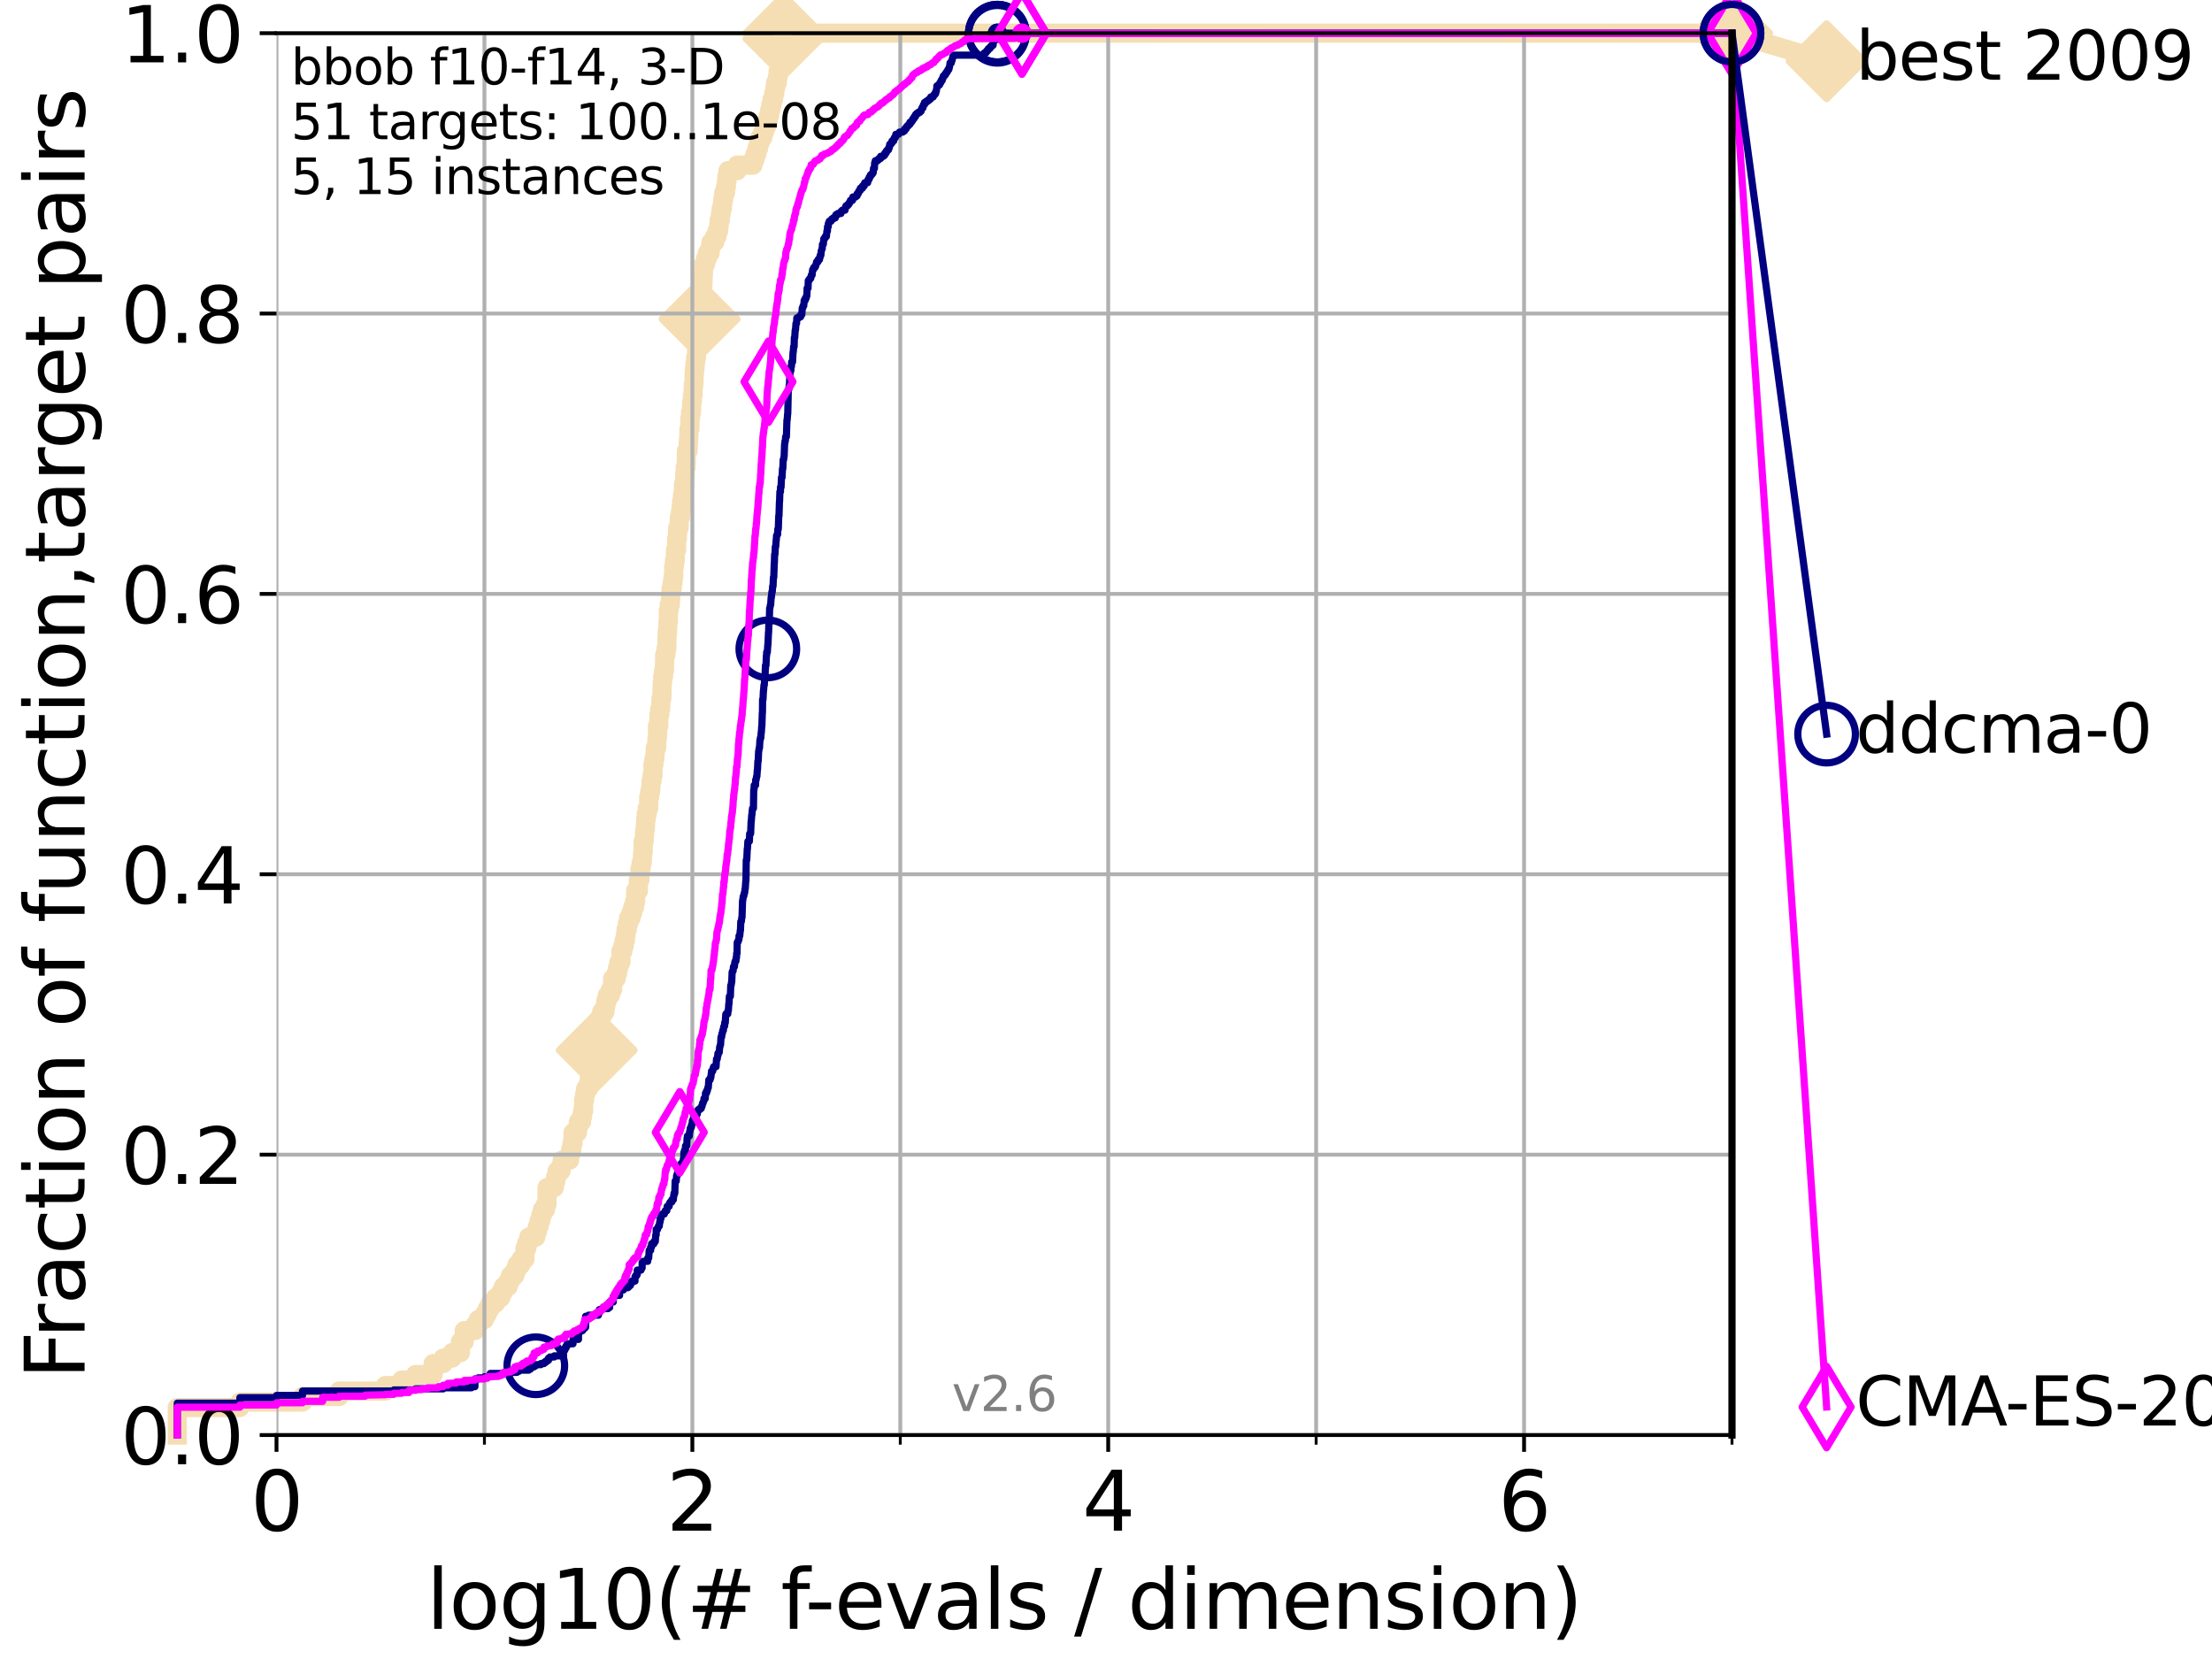 <?xml version="1.0" encoding="utf-8" standalone="no"?>
<!DOCTYPE svg PUBLIC "-//W3C//DTD SVG 1.1//EN"
  "http://www.w3.org/Graphics/SVG/1.1/DTD/svg11.dtd">
<svg xmlns:xlink="http://www.w3.org/1999/xlink" width="460.8pt" height="345.6pt" viewBox="0 0 460.8 345.6" xmlns="http://www.w3.org/2000/svg" version="1.1">
 <defs>
  <style type="text/css">*{stroke-linejoin: round; stroke-linecap: butt}</style>
 </defs>
 <g id="figure_1">
  <g id="patch_1">
   <path d="M 0 345.6 
L 460.8 345.6 
L 460.8 0 
L 0 0 
z
" style="fill: #ffffff"/>
  </g>
  <g id="axes_1">
   <g id="patch_2">
    <path d="M 57.6 298.944 
L 360.806 298.944 
L 360.806 6.912 
L 57.6 6.912 
z
" style="fill: #ffffff"/>
   </g>
   <g id="line2d_1">
    <path d="M 36.933 298.944 
L 36.933 293.218 
L 49.973 293.218 
L 49.973 292.073 
L 63.012 292.073 
L 63.012 290.927 
L 70.639 290.927 
L 70.639 289.782 
L 80.249 289.782 
L 80.249 288.637 
L 83.678 288.637 
L 83.678 287.492 
L 86.578 287.492 
L 86.578 286.347 
L 90.231 286.347 
L 90.231 284.056 
L 92.323 284.056 
L 92.323 282.911 
L 94.206 282.911 
L 94.206 281.766 
L 95.917 281.766 
L 95.917 279.475 
L 96.718 279.475 
L 96.718 277.185 
L 98.933 277.185 
L 98.933 276.04 
L 99.617 276.04 
L 99.617 274.894 
L 100.915 274.894 
L 100.915 273.749 
L 101.532 273.749 
L 101.532 272.604 
L 102.129 272.604 
L 102.129 271.459 
L 103.27 271.459 
L 103.27 270.313 
L 104.345 270.313 
L 104.345 269.168 
L 104.86 269.168 
L 104.86 268.023 
L 105.851 268.023 
L 105.851 266.878 
L 106.327 266.878 
L 106.327 265.733 
L 107.245 265.733 
L 107.245 264.587 
L 107.687 264.587 
L 107.687 263.442 
L 108.543 263.442 
L 108.543 262.297 
L 109.361 262.297 
L 109.361 260.006 
L 109.757 260.006 
L 109.757 258.861 
L 110.145 258.861 
L 110.145 257.716 
L 111.621 257.716 
L 111.621 256.571 
L 111.972 256.571 
L 111.972 255.426 
L 112.318 255.426 
L 112.318 254.28 
L 112.657 254.28 
L 112.657 253.135 
L 112.989 253.135 
L 112.989 251.99 
L 113.638 251.99 
L 113.638 250.845 
L 113.954 250.845 
L 113.954 247.409 
L 115.46 247.409 
L 115.46 246.264 
L 115.747 246.264 
L 115.747 245.118 
L 116.03 245.118 
L 116.03 243.973 
L 116.854 243.973 
L 116.854 242.828 
L 117.121 242.828 
L 117.121 241.683 
L 118.647 241.683 
L 118.647 240.538 
L 118.89 240.538 
L 118.89 239.392 
L 119.129 239.392 
L 119.129 238.247 
L 119.366 238.247 
L 119.366 235.957 
L 120.284 235.957 
L 120.284 234.811 
L 120.507 234.811 
L 120.507 233.666 
L 121.159 233.666 
L 121.159 232.521 
L 121.372 232.521 
L 121.372 231.376 
L 121.582 231.376 
L 121.582 229.085 
L 121.79 229.085 
L 121.79 227.94 
L 121.995 227.94 
L 121.995 226.795 
L 122.599 226.795 
L 122.599 225.65 
L 122.796 225.65 
L 122.796 223.359 
L 123.375 223.359 
L 123.375 222.214 
L 123.564 222.214 
L 123.564 219.924 
L 123.936 219.924 
L 123.936 218.778 
L 124.302 218.778 
L 124.302 217.633 
L 124.482 217.633 
L 124.482 215.343 
L 124.837 215.343 
L 124.837 214.197 
L 125.012 214.197 
L 125.012 211.907 
L 125.357 211.907 
L 125.357 210.762 
L 126.029 210.762 
L 126.029 209.617 
L 126.193 209.617 
L 126.193 208.471 
L 126.517 208.471 
L 126.517 207.326 
L 127.15 207.326 
L 127.15 206.181 
L 127.61 206.181 
L 127.61 203.89 
L 128.354 203.89 
L 128.354 202.745 
L 128.643 202.745 
L 128.643 201.6 
L 128.928 201.6 
L 128.928 200.455 
L 129.348 200.455 
L 129.348 198.164 
L 129.759 198.164 
L 129.759 197.019 
L 130.027 197.019 
L 130.027 195.874 
L 130.292 195.874 
L 130.292 194.729 
L 130.423 194.729 
L 130.423 193.583 
L 130.683 193.583 
L 130.683 192.438 
L 130.939 192.438 
L 130.939 191.293 
L 131.44 191.293 
L 131.44 190.148 
L 131.808 190.148 
L 131.808 189.003 
L 132.169 189.003 
L 132.169 187.857 
L 132.405 187.857 
L 132.405 185.567 
L 132.984 185.567 
L 132.984 183.276 
L 133.323 183.276 
L 133.323 180.986 
L 133.546 180.986 
L 133.546 179.841 
L 133.766 179.841 
L 133.875 177.55 
L 133.983 177.55 
L 133.983 175.26 
L 134.198 175.26 
L 134.305 172.969 
L 134.411 172.969 
L 134.516 170.679 
L 134.621 170.679 
L 134.621 169.534 
L 134.829 169.534 
L 134.829 168.389 
L 135.136 168.389 
L 135.136 166.098 
L 135.339 166.098 
L 135.339 164.953 
L 135.539 164.953 
L 135.638 162.662 
L 135.835 162.662 
L 135.835 161.517 
L 136.03 161.517 
L 136.03 159.227 
L 136.223 159.227 
L 136.223 158.082 
L 136.414 158.082 
L 136.509 155.791 
L 136.79 155.791 
L 136.883 153.501 
L 136.975 153.501 
L 136.975 151.21 
L 137.25 151.21 
L 137.25 148.92 
L 137.431 148.92 
L 137.431 147.774 
L 137.61 147.774 
L 137.699 145.484 
L 137.876 145.484 
L 137.963 142.048 
L 138.051 142.048 
L 138.051 140.903 
L 138.224 140.903 
L 138.224 139.758 
L 138.396 139.758 
L 138.481 136.322 
L 138.735 136.322 
L 138.735 135.177 
L 138.902 135.177 
L 138.985 131.741 
L 139.068 131.741 
L 139.15 129.451 
L 139.232 129.451 
L 139.232 127.16 
L 139.395 127.16 
L 139.395 126.015 
L 139.637 126.015 
L 139.717 123.725 
L 139.796 123.725 
L 139.796 122.58 
L 140.033 122.58 
L 140.033 121.434 
L 140.189 121.434 
L 140.189 120.289 
L 140.344 120.289 
L 140.344 117.999 
L 140.497 117.999 
L 140.497 116.853 
L 140.65 116.853 
L 140.725 114.563 
L 140.951 114.563 
L 140.951 112.273 
L 141.099 112.273 
L 141.173 109.982 
L 141.466 109.982 
L 141.538 107.692 
L 141.754 107.692 
L 141.754 106.546 
L 141.897 106.546 
L 141.897 105.401 
L 142.038 105.401 
L 142.038 104.256 
L 142.179 104.256 
L 142.179 103.111 
L 142.387 103.111 
L 142.387 100.82 
L 142.594 100.82 
L 142.662 98.53 
L 142.73 98.53 
L 142.73 97.385 
L 142.933 97.385 
L 143 93.949 
L 143.331 93.949 
L 143.397 91.659 
L 143.462 91.659 
L 143.528 89.368 
L 143.722 89.368 
L 143.722 87.078 
L 143.85 87.078 
L 143.85 85.932 
L 144.041 85.932 
L 144.105 83.642 
L 144.23 83.642 
L 144.23 82.497 
L 144.355 82.497 
L 144.418 80.206 
L 144.541 80.206 
L 144.603 77.916 
L 144.664 77.916 
L 144.664 76.771 
L 144.786 76.771 
L 144.786 75.625 
L 144.908 75.625 
L 144.908 74.48 
L 145.088 74.48 
L 145.148 72.19 
L 145.327 72.19 
L 145.386 68.754 
L 145.562 68.754 
L 145.562 67.609 
L 145.678 67.609 
L 145.736 65.318 
L 145.852 65.318 
L 145.852 64.173 
L 145.966 64.173 
L 145.966 63.028 
L 146.25 63.028 
L 146.306 59.592 
L 146.418 59.592 
L 146.474 57.302 
L 146.53 57.302 
L 146.585 55.011 
L 146.968 55.011 
L 146.968 53.866 
L 147.344 53.866 
L 147.344 52.721 
L 147.92 52.721 
L 147.92 51.576 
L 148.125 51.576 
L 148.125 50.43 
L 148.874 50.43 
L 148.874 49.285 
L 149.358 49.285 
L 149.358 48.14 
L 149.689 48.14 
L 149.689 46.995 
L 149.829 46.995 
L 149.829 45.85 
L 150.061 45.85 
L 150.061 44.704 
L 150.198 44.704 
L 150.198 43.559 
L 150.47 43.559 
L 150.47 42.414 
L 150.605 42.414 
L 150.605 41.269 
L 150.783 41.269 
L 150.783 40.123 
L 151.133 40.123 
L 151.133 38.978 
L 151.306 38.978 
L 151.306 37.833 
L 151.435 37.833 
L 151.435 36.688 
L 151.648 36.688 
L 151.648 35.543 
L 153.575 35.543 
L 153.575 34.397 
L 156.858 34.397 
L 156.858 33.252 
L 157.27 33.252 
L 157.27 32.107 
L 157.673 32.107 
L 157.673 30.962 
L 158.007 30.962 
L 158.007 29.816 
L 158.336 29.816 
L 158.336 28.671 
L 158.891 28.671 
L 158.891 27.526 
L 159.261 27.526 
L 159.261 26.381 
L 159.679 26.381 
L 159.679 25.236 
L 160.062 25.236 
L 160.062 24.09 
L 160.33 24.09 
L 160.33 22.945 
L 160.568 22.945 
L 160.568 21.8 
L 160.855 21.8 
L 160.855 20.655 
L 161.164 20.655 
L 161.164 19.509 
L 161.392 19.509 
L 161.392 18.364 
L 161.567 18.364 
L 161.567 17.219 
L 161.938 17.219 
L 161.938 16.074 
L 162.084 16.074 
L 162.084 14.929 
L 162.277 14.929 
L 162.277 13.783 
L 162.445 13.783 
L 162.445 12.638 
L 162.634 12.638 
L 162.634 11.493 
L 162.752 11.493 
L 162.752 10.348 
L 162.938 10.348 
L 162.938 9.202 
L 163.077 9.202 
L 163.077 8.057 
L 163.215 8.057 
L 163.215 6.912 
L 360.806 6.912 
L 360.806 6.912 
" style="fill: none; stroke: #f5deb3; stroke-width: 4; stroke-linecap: square"/>
   </g>
   <g id="line2d_2">
    <defs>
     <path id="mf93751128a" d="M -0 7.778 
L 7.778 0 
L 0 -7.778 
L -7.778 -0 
z
" style="stroke: #f5deb3; stroke-width: 1.5; stroke-linejoin: miter"/>
    </defs>
    <g>
     <use xlink:href="#mf93751128a" x="124.302" y="218.778" style="fill: #f5deb3; stroke: #f5deb3; stroke-width: 1.5; stroke-linejoin: miter"/>
     <use xlink:href="#mf93751128a" x="145.736" y="66.464" style="fill: #f5deb3; stroke: #f5deb3; stroke-width: 1.5; stroke-linejoin: miter"/>
     <use xlink:href="#mf93751128a" x="163.215" y="8.057" style="fill: #f5deb3; stroke: #f5deb3; stroke-width: 1.5; stroke-linejoin: miter"/>
     <use xlink:href="#mf93751128a" x="163.215" y="6.912" style="fill: #f5deb3; stroke: #f5deb3; stroke-width: 1.5; stroke-linejoin: miter"/>
     <use xlink:href="#mf93751128a" x="163.215" y="6.912" style="fill: #f5deb3; stroke: #f5deb3; stroke-width: 1.5; stroke-linejoin: miter"/>
     <use xlink:href="#mf93751128a" x="360.806" y="6.912" style="fill: #f5deb3; stroke: #f5deb3; stroke-width: 1.5; stroke-linejoin: miter"/>
    </g>
   </g>
   <g id="line2d_3">
    <path style="fill: none; stroke: #f5deb3; stroke-width: 4; stroke-linecap: square"/>
    <g/>
   </g>
   <g id="line2d_4">
    <path d="M 360.806 6.912 
L 380.515 12.753 
" style="fill: none; stroke: #f5deb3; stroke-width: 4; stroke-linecap: square"/>
    <g>
     <use xlink:href="#mf93751128a" x="360.806" y="6.912" style="fill: #f5deb3; stroke: #f5deb3; stroke-width: 1.5; stroke-linejoin: miter"/>
     <use xlink:href="#mf93751128a" x="380.515" y="12.753" style="fill: #f5deb3; stroke: #f5deb3; stroke-width: 1.5; stroke-linejoin: miter"/>
    </g>
   </g>
   <g id="matplotlib.axis_1">
    <g id="xtick_1">
     <g id="line2d_5">
      <path d="M 57.6 298.944 
L 57.6 6.912 
" clip-path="url(#p5d1fc7bb67)" style="fill: none; stroke: #b0b0b0; stroke-width: 0.8; stroke-linecap: square"/>
     </g>
     <g id="line2d_6">
      <defs>
       <path id="md7aac71d0f" d="M 0 0 
L 0 3.5 
" style="stroke: #000000; stroke-width: 0.8"/>
      </defs>
      <g>
       <use xlink:href="#md7aac71d0f" x="57.6" y="298.944" style="stroke: #000000; stroke-width: 0.8"/>
      </g>
     </g>
     <g id="text_1">
      <!-- 0 -->
      <g transform="translate(52.192 318.861)scale(0.17 -0.17)">
       <defs>
        <path id="DejaVuSans-30" d="M 2034 4250 
Q 1547 4250 1301 3770 
Q 1056 3291 1056 2328 
Q 1056 1369 1301 889 
Q 1547 409 2034 409 
Q 2525 409 2770 889 
Q 3016 1369 3016 2328 
Q 3016 3291 2770 3770 
Q 2525 4250 2034 4250 
z
M 2034 4750 
Q 2819 4750 3233 4129 
Q 3647 3509 3647 2328 
Q 3647 1150 3233 529 
Q 2819 -91 2034 -91 
Q 1250 -91 836 529 
Q 422 1150 422 2328 
Q 422 3509 836 4129 
Q 1250 4750 2034 4750 
z
" transform="scale(0.016)"/>
       </defs>
       <use xlink:href="#DejaVuSans-30"/>
      </g>
     </g>
    </g>
    <g id="xtick_2">
     <g id="line2d_7">
      <path d="M 144.23 298.944 
L 144.23 6.912 
" clip-path="url(#p5d1fc7bb67)" style="fill: none; stroke: #b0b0b0; stroke-width: 0.8; stroke-linecap: square"/>
     </g>
     <g id="line2d_8">
      <g>
       <use xlink:href="#md7aac71d0f" x="144.23" y="298.944" style="stroke: #000000; stroke-width: 0.8"/>
      </g>
     </g>
     <g id="text_2">
      <!-- 2 -->
      <g transform="translate(138.822 318.861)scale(0.17 -0.17)">
       <defs>
        <path id="DejaVuSans-32" d="M 1228 531 
L 3431 531 
L 3431 0 
L 469 0 
L 469 531 
Q 828 903 1448 1529 
Q 2069 2156 2228 2338 
Q 2531 2678 2651 2914 
Q 2772 3150 2772 3378 
Q 2772 3750 2511 3984 
Q 2250 4219 1831 4219 
Q 1534 4219 1204 4116 
Q 875 4013 500 3803 
L 500 4441 
Q 881 4594 1212 4672 
Q 1544 4750 1819 4750 
Q 2544 4750 2975 4387 
Q 3406 4025 3406 3419 
Q 3406 3131 3298 2873 
Q 3191 2616 2906 2266 
Q 2828 2175 2409 1742 
Q 1991 1309 1228 531 
z
" transform="scale(0.016)"/>
       </defs>
       <use xlink:href="#DejaVuSans-32"/>
      </g>
     </g>
    </g>
    <g id="xtick_3">
     <g id="line2d_9">
      <path d="M 230.861 298.944 
L 230.861 6.912 
" clip-path="url(#p5d1fc7bb67)" style="fill: none; stroke: #b0b0b0; stroke-width: 0.8; stroke-linecap: square"/>
     </g>
     <g id="line2d_10">
      <g>
       <use xlink:href="#md7aac71d0f" x="230.861" y="298.944" style="stroke: #000000; stroke-width: 0.8"/>
      </g>
     </g>
     <g id="text_3">
      <!-- 4 -->
      <g transform="translate(225.453 318.861)scale(0.17 -0.17)">
       <defs>
        <path id="DejaVuSans-34" d="M 2419 4116 
L 825 1625 
L 2419 1625 
L 2419 4116 
z
M 2253 4666 
L 3047 4666 
L 3047 1625 
L 3713 1625 
L 3713 1100 
L 3047 1100 
L 3047 0 
L 2419 0 
L 2419 1100 
L 313 1100 
L 313 1709 
L 2253 4666 
z
" transform="scale(0.016)"/>
       </defs>
       <use xlink:href="#DejaVuSans-34"/>
      </g>
     </g>
    </g>
    <g id="xtick_4">
     <g id="line2d_11">
      <path d="M 317.491 298.944 
L 317.491 6.912 
" clip-path="url(#p5d1fc7bb67)" style="fill: none; stroke: #b0b0b0; stroke-width: 0.8; stroke-linecap: square"/>
     </g>
     <g id="line2d_12">
      <g>
       <use xlink:href="#md7aac71d0f" x="317.491" y="298.944" style="stroke: #000000; stroke-width: 0.8"/>
      </g>
     </g>
     <g id="text_4">
      <!-- 6 -->
      <g transform="translate(312.083 318.861)scale(0.17 -0.17)">
       <defs>
        <path id="DejaVuSans-36" d="M 2113 2584 
Q 1688 2584 1439 2293 
Q 1191 2003 1191 1497 
Q 1191 994 1439 701 
Q 1688 409 2113 409 
Q 2538 409 2786 701 
Q 3034 994 3034 1497 
Q 3034 2003 2786 2293 
Q 2538 2584 2113 2584 
z
M 3366 4563 
L 3366 3988 
Q 3128 4100 2886 4159 
Q 2644 4219 2406 4219 
Q 1781 4219 1451 3797 
Q 1122 3375 1075 2522 
Q 1259 2794 1537 2939 
Q 1816 3084 2150 3084 
Q 2853 3084 3261 2657 
Q 3669 2231 3669 1497 
Q 3669 778 3244 343 
Q 2819 -91 2113 -91 
Q 1303 -91 875 529 
Q 447 1150 447 2328 
Q 447 3434 972 4092 
Q 1497 4750 2381 4750 
Q 2619 4750 2861 4703 
Q 3103 4656 3366 4563 
z
" transform="scale(0.016)"/>
       </defs>
       <use xlink:href="#DejaVuSans-36"/>
      </g>
     </g>
    </g>
    <g id="xtick_5">
     <g id="line2d_13">
      <path d="M 100.915 298.944 
L 100.915 6.912 
" clip-path="url(#p5d1fc7bb67)" style="fill: none; stroke: #b0b0b0; stroke-width: 0.8; stroke-linecap: square"/>
     </g>
     <g id="line2d_14">
      <defs>
       <path id="m8e3a92c1e0" d="M 0 0 
L 0 2 
" style="stroke: #000000; stroke-width: 0.6"/>
      </defs>
      <g>
       <use xlink:href="#m8e3a92c1e0" x="100.915" y="298.944" style="stroke: #000000; stroke-width: 0.6"/>
      </g>
     </g>
    </g>
    <g id="xtick_6">
     <g id="line2d_15">
      <path d="M 187.546 298.944 
L 187.546 6.912 
" clip-path="url(#p5d1fc7bb67)" style="fill: none; stroke: #b0b0b0; stroke-width: 0.8; stroke-linecap: square"/>
     </g>
     <g id="line2d_16">
      <g>
       <use xlink:href="#m8e3a92c1e0" x="187.546" y="298.944" style="stroke: #000000; stroke-width: 0.6"/>
      </g>
     </g>
    </g>
    <g id="xtick_7">
     <g id="line2d_17">
      <path d="M 274.176 298.944 
L 274.176 6.912 
" clip-path="url(#p5d1fc7bb67)" style="fill: none; stroke: #b0b0b0; stroke-width: 0.8; stroke-linecap: square"/>
     </g>
     <g id="line2d_18">
      <g>
       <use xlink:href="#m8e3a92c1e0" x="274.176" y="298.944" style="stroke: #000000; stroke-width: 0.6"/>
      </g>
     </g>
    </g>
    <g id="xtick_8">
     <g id="line2d_19">
      <path d="M 360.806 298.944 
L 360.806 6.912 
" clip-path="url(#p5d1fc7bb67)" style="fill: none; stroke: #b0b0b0; stroke-width: 0.8; stroke-linecap: square"/>
     </g>
     <g id="line2d_20">
      <g>
       <use xlink:href="#m8e3a92c1e0" x="360.806" y="298.944" style="stroke: #000000; stroke-width: 0.6"/>
      </g>
     </g>
    </g>
    <g id="text_5">
     <!-- log10(# f-evals / dimension) -->
     <g transform="translate(88.823 339.314)scale(0.17 -0.17)">
      <defs>
       <path id="DejaVuSans-6c" d="M 603 4863 
L 1178 4863 
L 1178 0 
L 603 0 
L 603 4863 
z
" transform="scale(0.016)"/>
       <path id="DejaVuSans-6f" d="M 1959 3097 
Q 1497 3097 1228 2736 
Q 959 2375 959 1747 
Q 959 1119 1226 758 
Q 1494 397 1959 397 
Q 2419 397 2687 759 
Q 2956 1122 2956 1747 
Q 2956 2369 2687 2733 
Q 2419 3097 1959 3097 
z
M 1959 3584 
Q 2709 3584 3137 3096 
Q 3566 2609 3566 1747 
Q 3566 888 3137 398 
Q 2709 -91 1959 -91 
Q 1206 -91 779 398 
Q 353 888 353 1747 
Q 353 2609 779 3096 
Q 1206 3584 1959 3584 
z
" transform="scale(0.016)"/>
       <path id="DejaVuSans-67" d="M 2906 1791 
Q 2906 2416 2648 2759 
Q 2391 3103 1925 3103 
Q 1463 3103 1205 2759 
Q 947 2416 947 1791 
Q 947 1169 1205 825 
Q 1463 481 1925 481 
Q 2391 481 2648 825 
Q 2906 1169 2906 1791 
z
M 3481 434 
Q 3481 -459 3084 -895 
Q 2688 -1331 1869 -1331 
Q 1566 -1331 1297 -1286 
Q 1028 -1241 775 -1147 
L 775 -588 
Q 1028 -725 1275 -790 
Q 1522 -856 1778 -856 
Q 2344 -856 2625 -561 
Q 2906 -266 2906 331 
L 2906 616 
Q 2728 306 2450 153 
Q 2172 0 1784 0 
Q 1141 0 747 490 
Q 353 981 353 1791 
Q 353 2603 747 3093 
Q 1141 3584 1784 3584 
Q 2172 3584 2450 3431 
Q 2728 3278 2906 2969 
L 2906 3500 
L 3481 3500 
L 3481 434 
z
" transform="scale(0.016)"/>
       <path id="DejaVuSans-31" d="M 794 531 
L 1825 531 
L 1825 4091 
L 703 3866 
L 703 4441 
L 1819 4666 
L 2450 4666 
L 2450 531 
L 3481 531 
L 3481 0 
L 794 0 
L 794 531 
z
" transform="scale(0.016)"/>
       <path id="DejaVuSans-28" d="M 1984 4856 
Q 1566 4138 1362 3434 
Q 1159 2731 1159 2009 
Q 1159 1288 1364 580 
Q 1569 -128 1984 -844 
L 1484 -844 
Q 1016 -109 783 600 
Q 550 1309 550 2009 
Q 550 2706 781 3412 
Q 1013 4119 1484 4856 
L 1984 4856 
z
" transform="scale(0.016)"/>
       <path id="DejaVuSans-23" d="M 3272 2816 
L 2363 2816 
L 2100 1772 
L 3016 1772 
L 3272 2816 
z
M 2803 4594 
L 2478 3297 
L 3391 3297 
L 3719 4594 
L 4219 4594 
L 3897 3297 
L 4872 3297 
L 4872 2816 
L 3775 2816 
L 3519 1772 
L 4513 1772 
L 4513 1294 
L 3397 1294 
L 3072 0 
L 2572 0 
L 2894 1294 
L 1978 1294 
L 1656 0 
L 1153 0 
L 1478 1294 
L 494 1294 
L 494 1772 
L 1594 1772 
L 1856 2816 
L 850 2816 
L 850 3297 
L 1978 3297 
L 2297 4594 
L 2803 4594 
z
" transform="scale(0.016)"/>
       <path id="DejaVuSans-20" transform="scale(0.016)"/>
       <path id="DejaVuSans-66" d="M 2375 4863 
L 2375 4384 
L 1825 4384 
Q 1516 4384 1395 4259 
Q 1275 4134 1275 3809 
L 1275 3500 
L 2222 3500 
L 2222 3053 
L 1275 3053 
L 1275 0 
L 697 0 
L 697 3053 
L 147 3053 
L 147 3500 
L 697 3500 
L 697 3744 
Q 697 4328 969 4595 
Q 1241 4863 1831 4863 
L 2375 4863 
z
" transform="scale(0.016)"/>
       <path id="DejaVuSans-2d" d="M 313 2009 
L 1997 2009 
L 1997 1497 
L 313 1497 
L 313 2009 
z
" transform="scale(0.016)"/>
       <path id="DejaVuSans-65" d="M 3597 1894 
L 3597 1613 
L 953 1613 
Q 991 1019 1311 708 
Q 1631 397 2203 397 
Q 2534 397 2845 478 
Q 3156 559 3463 722 
L 3463 178 
Q 3153 47 2828 -22 
Q 2503 -91 2169 -91 
Q 1331 -91 842 396 
Q 353 884 353 1716 
Q 353 2575 817 3079 
Q 1281 3584 2069 3584 
Q 2775 3584 3186 3129 
Q 3597 2675 3597 1894 
z
M 3022 2063 
Q 3016 2534 2758 2815 
Q 2500 3097 2075 3097 
Q 1594 3097 1305 2825 
Q 1016 2553 972 2059 
L 3022 2063 
z
" transform="scale(0.016)"/>
       <path id="DejaVuSans-76" d="M 191 3500 
L 800 3500 
L 1894 563 
L 2988 3500 
L 3597 3500 
L 2284 0 
L 1503 0 
L 191 3500 
z
" transform="scale(0.016)"/>
       <path id="DejaVuSans-61" d="M 2194 1759 
Q 1497 1759 1228 1600 
Q 959 1441 959 1056 
Q 959 750 1161 570 
Q 1363 391 1709 391 
Q 2188 391 2477 730 
Q 2766 1069 2766 1631 
L 2766 1759 
L 2194 1759 
z
M 3341 1997 
L 3341 0 
L 2766 0 
L 2766 531 
Q 2569 213 2275 61 
Q 1981 -91 1556 -91 
Q 1019 -91 701 211 
Q 384 513 384 1019 
Q 384 1609 779 1909 
Q 1175 2209 1959 2209 
L 2766 2209 
L 2766 2266 
Q 2766 2663 2505 2880 
Q 2244 3097 1772 3097 
Q 1472 3097 1187 3025 
Q 903 2953 641 2809 
L 641 3341 
Q 956 3463 1253 3523 
Q 1550 3584 1831 3584 
Q 2591 3584 2966 3190 
Q 3341 2797 3341 1997 
z
" transform="scale(0.016)"/>
       <path id="DejaVuSans-73" d="M 2834 3397 
L 2834 2853 
Q 2591 2978 2328 3040 
Q 2066 3103 1784 3103 
Q 1356 3103 1142 2972 
Q 928 2841 928 2578 
Q 928 2378 1081 2264 
Q 1234 2150 1697 2047 
L 1894 2003 
Q 2506 1872 2764 1633 
Q 3022 1394 3022 966 
Q 3022 478 2636 193 
Q 2250 -91 1575 -91 
Q 1294 -91 989 -36 
Q 684 19 347 128 
L 347 722 
Q 666 556 975 473 
Q 1284 391 1588 391 
Q 1994 391 2212 530 
Q 2431 669 2431 922 
Q 2431 1156 2273 1281 
Q 2116 1406 1581 1522 
L 1381 1569 
Q 847 1681 609 1914 
Q 372 2147 372 2553 
Q 372 3047 722 3315 
Q 1072 3584 1716 3584 
Q 2034 3584 2315 3537 
Q 2597 3491 2834 3397 
z
" transform="scale(0.016)"/>
       <path id="DejaVuSans-2f" d="M 1625 4666 
L 2156 4666 
L 531 -594 
L 0 -594 
L 1625 4666 
z
" transform="scale(0.016)"/>
       <path id="DejaVuSans-64" d="M 2906 2969 
L 2906 4863 
L 3481 4863 
L 3481 0 
L 2906 0 
L 2906 525 
Q 2725 213 2448 61 
Q 2172 -91 1784 -91 
Q 1150 -91 751 415 
Q 353 922 353 1747 
Q 353 2572 751 3078 
Q 1150 3584 1784 3584 
Q 2172 3584 2448 3432 
Q 2725 3281 2906 2969 
z
M 947 1747 
Q 947 1113 1208 752 
Q 1469 391 1925 391 
Q 2381 391 2643 752 
Q 2906 1113 2906 1747 
Q 2906 2381 2643 2742 
Q 2381 3103 1925 3103 
Q 1469 3103 1208 2742 
Q 947 2381 947 1747 
z
" transform="scale(0.016)"/>
       <path id="DejaVuSans-69" d="M 603 3500 
L 1178 3500 
L 1178 0 
L 603 0 
L 603 3500 
z
M 603 4863 
L 1178 4863 
L 1178 4134 
L 603 4134 
L 603 4863 
z
" transform="scale(0.016)"/>
       <path id="DejaVuSans-6d" d="M 3328 2828 
Q 3544 3216 3844 3400 
Q 4144 3584 4550 3584 
Q 5097 3584 5394 3201 
Q 5691 2819 5691 2113 
L 5691 0 
L 5113 0 
L 5113 2094 
Q 5113 2597 4934 2840 
Q 4756 3084 4391 3084 
Q 3944 3084 3684 2787 
Q 3425 2491 3425 1978 
L 3425 0 
L 2847 0 
L 2847 2094 
Q 2847 2600 2669 2842 
Q 2491 3084 2119 3084 
Q 1678 3084 1418 2786 
Q 1159 2488 1159 1978 
L 1159 0 
L 581 0 
L 581 3500 
L 1159 3500 
L 1159 2956 
Q 1356 3278 1631 3431 
Q 1906 3584 2284 3584 
Q 2666 3584 2933 3390 
Q 3200 3197 3328 2828 
z
" transform="scale(0.016)"/>
       <path id="DejaVuSans-6e" d="M 3513 2113 
L 3513 0 
L 2938 0 
L 2938 2094 
Q 2938 2591 2744 2837 
Q 2550 3084 2163 3084 
Q 1697 3084 1428 2787 
Q 1159 2491 1159 1978 
L 1159 0 
L 581 0 
L 581 3500 
L 1159 3500 
L 1159 2956 
Q 1366 3272 1645 3428 
Q 1925 3584 2291 3584 
Q 2894 3584 3203 3211 
Q 3513 2838 3513 2113 
z
" transform="scale(0.016)"/>
       <path id="DejaVuSans-29" d="M 513 4856 
L 1013 4856 
Q 1481 4119 1714 3412 
Q 1947 2706 1947 2009 
Q 1947 1309 1714 600 
Q 1481 -109 1013 -844 
L 513 -844 
Q 928 -128 1133 580 
Q 1338 1288 1338 2009 
Q 1338 2731 1133 3434 
Q 928 4138 513 4856 
z
" transform="scale(0.016)"/>
      </defs>
      <use xlink:href="#DejaVuSans-6c"/>
      <use xlink:href="#DejaVuSans-6f" x="27.783"/>
      <use xlink:href="#DejaVuSans-67" x="88.965"/>
      <use xlink:href="#DejaVuSans-31" x="152.441"/>
      <use xlink:href="#DejaVuSans-30" x="216.064"/>
      <use xlink:href="#DejaVuSans-28" x="279.688"/>
      <use xlink:href="#DejaVuSans-23" x="318.701"/>
      <use xlink:href="#DejaVuSans-20" x="402.49"/>
      <use xlink:href="#DejaVuSans-66" x="434.277"/>
      <use xlink:href="#DejaVuSans-2d" x="463.982"/>
      <use xlink:href="#DejaVuSans-65" x="500.066"/>
      <use xlink:href="#DejaVuSans-76" x="561.59"/>
      <use xlink:href="#DejaVuSans-61" x="620.77"/>
      <use xlink:href="#DejaVuSans-6c" x="682.049"/>
      <use xlink:href="#DejaVuSans-73" x="709.832"/>
      <use xlink:href="#DejaVuSans-20" x="761.932"/>
      <use xlink:href="#DejaVuSans-2f" x="793.719"/>
      <use xlink:href="#DejaVuSans-20" x="827.41"/>
      <use xlink:href="#DejaVuSans-64" x="859.197"/>
      <use xlink:href="#DejaVuSans-69" x="922.674"/>
      <use xlink:href="#DejaVuSans-6d" x="950.457"/>
      <use xlink:href="#DejaVuSans-65" x="1047.869"/>
      <use xlink:href="#DejaVuSans-6e" x="1109.393"/>
      <use xlink:href="#DejaVuSans-73" x="1172.771"/>
      <use xlink:href="#DejaVuSans-69" x="1224.871"/>
      <use xlink:href="#DejaVuSans-6f" x="1252.654"/>
      <use xlink:href="#DejaVuSans-6e" x="1313.836"/>
      <use xlink:href="#DejaVuSans-29" x="1377.215"/>
     </g>
    </g>
   </g>
   <g id="matplotlib.axis_2">
    <g id="ytick_1">
     <g id="line2d_21">
      <path d="M 57.6 298.944 
L 360.806 298.944 
" clip-path="url(#p5d1fc7bb67)" style="fill: none; stroke: #b0b0b0; stroke-width: 0.8; stroke-linecap: square"/>
     </g>
     <g id="line2d_22">
      <defs>
       <path id="m781affe26a" d="M 0 0 
L -3.5 0 
" style="stroke: #000000; stroke-width: 0.8"/>
      </defs>
      <g>
       <use xlink:href="#m781affe26a" x="57.6" y="298.944" style="stroke: #000000; stroke-width: 0.8"/>
      </g>
     </g>
     <g id="text_6">
      <!-- 0.0 -->
      <g transform="translate(25.155 305.023)scale(0.16 -0.16)">
       <defs>
        <path id="DejaVuSans-2e" d="M 684 794 
L 1344 794 
L 1344 0 
L 684 0 
L 684 794 
z
" transform="scale(0.016)"/>
       </defs>
       <use xlink:href="#DejaVuSans-30"/>
       <use xlink:href="#DejaVuSans-2e" x="63.623"/>
       <use xlink:href="#DejaVuSans-30" x="95.41"/>
      </g>
     </g>
    </g>
    <g id="ytick_2">
     <g id="line2d_23">
      <path d="M 57.6 240.538 
L 360.806 240.538 
" clip-path="url(#p5d1fc7bb67)" style="fill: none; stroke: #b0b0b0; stroke-width: 0.8; stroke-linecap: square"/>
     </g>
     <g id="line2d_24">
      <g>
       <use xlink:href="#m781affe26a" x="57.6" y="240.538" style="stroke: #000000; stroke-width: 0.8"/>
      </g>
     </g>
     <g id="text_7">
      <!-- 0.2 -->
      <g transform="translate(25.155 246.616)scale(0.16 -0.16)">
       <use xlink:href="#DejaVuSans-30"/>
       <use xlink:href="#DejaVuSans-2e" x="63.623"/>
       <use xlink:href="#DejaVuSans-32" x="95.41"/>
      </g>
     </g>
    </g>
    <g id="ytick_3">
     <g id="line2d_25">
      <path d="M 57.6 182.131 
L 360.806 182.131 
" clip-path="url(#p5d1fc7bb67)" style="fill: none; stroke: #b0b0b0; stroke-width: 0.8; stroke-linecap: square"/>
     </g>
     <g id="line2d_26">
      <g>
       <use xlink:href="#m781affe26a" x="57.6" y="182.131" style="stroke: #000000; stroke-width: 0.8"/>
      </g>
     </g>
     <g id="text_8">
      <!-- 0.4 -->
      <g transform="translate(25.155 188.21)scale(0.16 -0.16)">
       <use xlink:href="#DejaVuSans-30"/>
       <use xlink:href="#DejaVuSans-2e" x="63.623"/>
       <use xlink:href="#DejaVuSans-34" x="95.41"/>
      </g>
     </g>
    </g>
    <g id="ytick_4">
     <g id="line2d_27">
      <path d="M 57.6 123.725 
L 360.806 123.725 
" clip-path="url(#p5d1fc7bb67)" style="fill: none; stroke: #b0b0b0; stroke-width: 0.8; stroke-linecap: square"/>
     </g>
     <g id="line2d_28">
      <g>
       <use xlink:href="#m781affe26a" x="57.6" y="123.725" style="stroke: #000000; stroke-width: 0.8"/>
      </g>
     </g>
     <g id="text_9">
      <!-- 0.6 -->
      <g transform="translate(25.155 129.804)scale(0.16 -0.16)">
       <use xlink:href="#DejaVuSans-30"/>
       <use xlink:href="#DejaVuSans-2e" x="63.623"/>
       <use xlink:href="#DejaVuSans-36" x="95.41"/>
      </g>
     </g>
    </g>
    <g id="ytick_5">
     <g id="line2d_29">
      <path d="M 57.6 65.318 
L 360.806 65.318 
" clip-path="url(#p5d1fc7bb67)" style="fill: none; stroke: #b0b0b0; stroke-width: 0.8; stroke-linecap: square"/>
     </g>
     <g id="line2d_30">
      <g>
       <use xlink:href="#m781affe26a" x="57.6" y="65.318" style="stroke: #000000; stroke-width: 0.8"/>
      </g>
     </g>
     <g id="text_10">
      <!-- 0.8 -->
      <g transform="translate(25.155 71.397)scale(0.16 -0.16)">
       <defs>
        <path id="DejaVuSans-38" d="M 2034 2216 
Q 1584 2216 1326 1975 
Q 1069 1734 1069 1313 
Q 1069 891 1326 650 
Q 1584 409 2034 409 
Q 2484 409 2743 651 
Q 3003 894 3003 1313 
Q 3003 1734 2745 1975 
Q 2488 2216 2034 2216 
z
M 1403 2484 
Q 997 2584 770 2862 
Q 544 3141 544 3541 
Q 544 4100 942 4425 
Q 1341 4750 2034 4750 
Q 2731 4750 3128 4425 
Q 3525 4100 3525 3541 
Q 3525 3141 3298 2862 
Q 3072 2584 2669 2484 
Q 3125 2378 3379 2068 
Q 3634 1759 3634 1313 
Q 3634 634 3220 271 
Q 2806 -91 2034 -91 
Q 1263 -91 848 271 
Q 434 634 434 1313 
Q 434 1759 690 2068 
Q 947 2378 1403 2484 
z
M 1172 3481 
Q 1172 3119 1398 2916 
Q 1625 2713 2034 2713 
Q 2441 2713 2670 2916 
Q 2900 3119 2900 3481 
Q 2900 3844 2670 4047 
Q 2441 4250 2034 4250 
Q 1625 4250 1398 4047 
Q 1172 3844 1172 3481 
z
" transform="scale(0.016)"/>
       </defs>
       <use xlink:href="#DejaVuSans-30"/>
       <use xlink:href="#DejaVuSans-2e" x="63.623"/>
       <use xlink:href="#DejaVuSans-38" x="95.41"/>
      </g>
     </g>
    </g>
    <g id="ytick_6">
     <g id="line2d_31">
      <path d="M 57.6 6.912 
L 360.806 6.912 
" clip-path="url(#p5d1fc7bb67)" style="fill: none; stroke: #b0b0b0; stroke-width: 0.8; stroke-linecap: square"/>
     </g>
     <g id="line2d_32">
      <g>
       <use xlink:href="#m781affe26a" x="57.6" y="6.912" style="stroke: #000000; stroke-width: 0.8"/>
      </g>
     </g>
     <g id="text_11">
      <!-- 1.0 -->
      <g transform="translate(25.155 12.991)scale(0.16 -0.16)">
       <use xlink:href="#DejaVuSans-31"/>
       <use xlink:href="#DejaVuSans-2e" x="63.623"/>
       <use xlink:href="#DejaVuSans-30" x="95.41"/>
      </g>
     </g>
    </g>
    <g id="text_12">
     <!-- Fraction of function,target pairs -->
     <g transform="translate(17.62 287.313)rotate(-90)scale(0.17 -0.17)">
      <defs>
       <path id="DejaVuSans-46" d="M 628 4666 
L 3309 4666 
L 3309 4134 
L 1259 4134 
L 1259 2759 
L 3109 2759 
L 3109 2228 
L 1259 2228 
L 1259 0 
L 628 0 
L 628 4666 
z
" transform="scale(0.016)"/>
       <path id="DejaVuSans-72" d="M 2631 2963 
Q 2534 3019 2420 3045 
Q 2306 3072 2169 3072 
Q 1681 3072 1420 2755 
Q 1159 2438 1159 1844 
L 1159 0 
L 581 0 
L 581 3500 
L 1159 3500 
L 1159 2956 
Q 1341 3275 1631 3429 
Q 1922 3584 2338 3584 
Q 2397 3584 2469 3576 
Q 2541 3569 2628 3553 
L 2631 2963 
z
" transform="scale(0.016)"/>
       <path id="DejaVuSans-63" d="M 3122 3366 
L 3122 2828 
Q 2878 2963 2633 3030 
Q 2388 3097 2138 3097 
Q 1578 3097 1268 2742 
Q 959 2388 959 1747 
Q 959 1106 1268 751 
Q 1578 397 2138 397 
Q 2388 397 2633 464 
Q 2878 531 3122 666 
L 3122 134 
Q 2881 22 2623 -34 
Q 2366 -91 2075 -91 
Q 1284 -91 818 406 
Q 353 903 353 1747 
Q 353 2603 823 3093 
Q 1294 3584 2113 3584 
Q 2378 3584 2631 3529 
Q 2884 3475 3122 3366 
z
" transform="scale(0.016)"/>
       <path id="DejaVuSans-74" d="M 1172 4494 
L 1172 3500 
L 2356 3500 
L 2356 3053 
L 1172 3053 
L 1172 1153 
Q 1172 725 1289 603 
Q 1406 481 1766 481 
L 2356 481 
L 2356 0 
L 1766 0 
Q 1100 0 847 248 
Q 594 497 594 1153 
L 594 3053 
L 172 3053 
L 172 3500 
L 594 3500 
L 594 4494 
L 1172 4494 
z
" transform="scale(0.016)"/>
       <path id="DejaVuSans-75" d="M 544 1381 
L 544 3500 
L 1119 3500 
L 1119 1403 
Q 1119 906 1312 657 
Q 1506 409 1894 409 
Q 2359 409 2629 706 
Q 2900 1003 2900 1516 
L 2900 3500 
L 3475 3500 
L 3475 0 
L 2900 0 
L 2900 538 
Q 2691 219 2414 64 
Q 2138 -91 1772 -91 
Q 1169 -91 856 284 
Q 544 659 544 1381 
z
M 1991 3584 
L 1991 3584 
z
" transform="scale(0.016)"/>
       <path id="DejaVuSans-2c" d="M 750 794 
L 1409 794 
L 1409 256 
L 897 -744 
L 494 -744 
L 750 256 
L 750 794 
z
" transform="scale(0.016)"/>
       <path id="DejaVuSans-70" d="M 1159 525 
L 1159 -1331 
L 581 -1331 
L 581 3500 
L 1159 3500 
L 1159 2969 
Q 1341 3281 1617 3432 
Q 1894 3584 2278 3584 
Q 2916 3584 3314 3078 
Q 3713 2572 3713 1747 
Q 3713 922 3314 415 
Q 2916 -91 2278 -91 
Q 1894 -91 1617 61 
Q 1341 213 1159 525 
z
M 3116 1747 
Q 3116 2381 2855 2742 
Q 2594 3103 2138 3103 
Q 1681 3103 1420 2742 
Q 1159 2381 1159 1747 
Q 1159 1113 1420 752 
Q 1681 391 2138 391 
Q 2594 391 2855 752 
Q 3116 1113 3116 1747 
z
" transform="scale(0.016)"/>
      </defs>
      <use xlink:href="#DejaVuSans-46"/>
      <use xlink:href="#DejaVuSans-72" x="50.27"/>
      <use xlink:href="#DejaVuSans-61" x="91.383"/>
      <use xlink:href="#DejaVuSans-63" x="152.662"/>
      <use xlink:href="#DejaVuSans-74" x="207.643"/>
      <use xlink:href="#DejaVuSans-69" x="246.852"/>
      <use xlink:href="#DejaVuSans-6f" x="274.635"/>
      <use xlink:href="#DejaVuSans-6e" x="335.816"/>
      <use xlink:href="#DejaVuSans-20" x="399.195"/>
      <use xlink:href="#DejaVuSans-6f" x="430.982"/>
      <use xlink:href="#DejaVuSans-66" x="492.164"/>
      <use xlink:href="#DejaVuSans-20" x="527.369"/>
      <use xlink:href="#DejaVuSans-66" x="559.156"/>
      <use xlink:href="#DejaVuSans-75" x="594.361"/>
      <use xlink:href="#DejaVuSans-6e" x="657.74"/>
      <use xlink:href="#DejaVuSans-63" x="721.119"/>
      <use xlink:href="#DejaVuSans-74" x="776.1"/>
      <use xlink:href="#DejaVuSans-69" x="815.309"/>
      <use xlink:href="#DejaVuSans-6f" x="843.092"/>
      <use xlink:href="#DejaVuSans-6e" x="904.273"/>
      <use xlink:href="#DejaVuSans-2c" x="967.652"/>
      <use xlink:href="#DejaVuSans-74" x="999.439"/>
      <use xlink:href="#DejaVuSans-61" x="1038.648"/>
      <use xlink:href="#DejaVuSans-72" x="1099.928"/>
      <use xlink:href="#DejaVuSans-67" x="1139.291"/>
      <use xlink:href="#DejaVuSans-65" x="1202.768"/>
      <use xlink:href="#DejaVuSans-74" x="1264.291"/>
      <use xlink:href="#DejaVuSans-20" x="1303.5"/>
      <use xlink:href="#DejaVuSans-70" x="1335.287"/>
      <use xlink:href="#DejaVuSans-61" x="1398.764"/>
      <use xlink:href="#DejaVuSans-69" x="1460.043"/>
      <use xlink:href="#DejaVuSans-72" x="1487.826"/>
      <use xlink:href="#DejaVuSans-73" x="1528.939"/>
     </g>
    </g>
   </g>
   <g id="line2d_33">
    <defs>
     <path id="mbbf9bac495" d="M 0 1.5 
C 0.398 1.5 0.779 1.342 1.061 1.061 
C 1.342 0.779 1.5 0.398 1.5 0 
C 1.5 -0.398 1.342 -0.779 1.061 -1.061 
C 0.779 -1.342 0.398 -1.5 0 -1.5 
C -0.398 -1.5 -0.779 -1.342 -1.061 -1.061 
C -1.342 -0.779 -1.5 -0.398 -1.5 0 
C -1.5 0.398 -1.342 0.779 -1.061 1.061 
C -0.779 1.342 -0.398 1.5 0 1.5 
z
" style="stroke: #f5deb3"/>
    </defs>
    <g>
     <use xlink:href="#mbbf9bac495" x="163.215" y="6.912" style="fill: #f5deb3; stroke: #f5deb3"/>
     <use xlink:href="#mbbf9bac495" x="163.215" y="6.912" style="fill: #f5deb3; stroke: #f5deb3"/>
    </g>
   </g>
   <g id="line2d_34">
    <defs>
     <path id="m45ec8b9d51" d="M 0 1.5 
C 0.398 1.5 0.779 1.342 1.061 1.061 
C 1.342 0.779 1.5 0.398 1.5 0 
C 1.5 -0.398 1.342 -0.779 1.061 -1.061 
C 0.779 -1.342 0.398 -1.5 0 -1.5 
C -0.398 -1.5 -0.779 -1.342 -1.061 -1.061 
C -1.342 -0.779 -1.5 -0.398 -1.5 0 
C -1.5 0.398 -1.342 0.779 -1.061 1.061 
C -0.779 1.342 -0.398 1.5 0 1.5 
z
" style="stroke: #000080"/>
    </defs>
    <g>
     <use xlink:href="#m45ec8b9d51" x="207.764" y="6.912" style="fill: #000080; stroke: #000080"/>
     <use xlink:href="#m45ec8b9d51" x="207.764" y="6.912" style="fill: #000080; stroke: #000080"/>
    </g>
   </g>
   <g id="line2d_35">
    <path d="M 36.933 298.944 
L 36.933 292.302 
L 49.973 292.302 
L 49.973 291.156 
L 57.6 291.156 
L 57.6 290.698 
L 63.012 290.698 
L 63.012 289.782 
L 82.042 289.782 
L 82.042 289.553 
L 86.578 289.553 
L 86.578 289.324 
L 92.323 289.324 
L 92.323 289.095 
L 98.223 289.095 
L 98.223 288.866 
L 98.933 288.866 
L 98.933 287.263 
L 99.617 287.263 
L 99.617 287.034 
L 100.915 287.034 
L 100.915 286.805 
L 102.129 286.805 
L 102.129 286.117 
L 105.851 286.117 
L 105.851 285.888 
L 107.687 285.888 
L 107.687 285.659 
L 108.12 285.659 
L 108.12 285.43 
L 110.145 285.43 
L 110.145 285.201 
L 110.525 285.201 
L 110.525 284.743 
L 111.262 284.743 
L 111.262 284.514 
L 111.621 284.514 
L 111.621 284.285 
L 112.657 284.285 
L 112.657 284.056 
L 113.317 284.056 
L 113.317 283.827 
L 113.638 283.827 
L 113.638 283.598 
L 113.954 283.598 
L 113.954 283.369 
L 114.265 283.369 
L 114.265 282.911 
L 114.571 282.911 
L 114.571 282.682 
L 115.46 282.682 
L 115.46 282.453 
L 117.384 282.453 
L 117.384 281.308 
L 117.644 281.308 
L 117.644 280.849 
L 117.9 280.849 
L 117.9 280.391 
L 118.152 280.391 
L 118.152 279.933 
L 119.366 279.933 
L 119.366 279.017 
L 120.507 279.017 
L 120.507 277.414 
L 120.944 277.414 
L 120.944 277.185 
L 121.372 277.185 
L 121.372 276.727 
L 121.79 276.727 
L 121.79 276.498 
L 121.995 276.498 
L 121.995 274.207 
L 122.599 274.207 
L 122.599 273.978 
L 124.66 273.978 
L 124.66 273.52 
L 124.837 273.52 
L 124.837 272.833 
L 125.357 272.833 
L 125.357 272.604 
L 126.677 272.604 
L 126.677 272.375 
L 126.994 272.375 
L 126.994 271.23 
L 127.761 271.23 
L 127.761 270.084 
L 127.911 270.084 
L 127.911 269.855 
L 129.069 269.855 
L 129.069 268.939 
L 129.348 268.939 
L 129.348 268.71 
L 129.893 268.71 
L 129.893 268.252 
L 130.811 268.252 
L 130.811 268.023 
L 131.065 268.023 
L 131.065 267.794 
L 131.316 267.794 
L 131.316 267.336 
L 131.564 267.336 
L 131.564 266.878 
L 132.287 266.878 
L 132.287 265.962 
L 132.405 265.962 
L 132.405 265.733 
L 132.639 265.733 
L 132.639 265.503 
L 132.755 265.503 
L 132.755 264.587 
L 133.546 264.587 
L 133.656 264.129 
L 133.766 264.129 
L 133.766 262.984 
L 133.983 262.984 
L 133.983 262.755 
L 134.932 262.755 
L 134.932 262.068 
L 135.136 262.068 
L 135.238 260.464 
L 135.539 260.464 
L 135.539 259.777 
L 135.737 259.777 
L 135.737 259.09 
L 136.223 259.09 
L 136.223 258.632 
L 136.509 258.632 
L 136.603 257.258 
L 136.697 257.258 
L 136.697 256.113 
L 136.975 256.113 
L 137.067 255.655 
L 137.159 255.655 
L 137.159 255.426 
L 137.341 255.426 
L 137.431 254.509 
L 137.521 254.509 
L 137.521 253.822 
L 137.699 253.822 
L 137.699 253.135 
L 137.963 253.135 
L 137.963 252.906 
L 138.396 252.906 
L 138.481 252.448 
L 138.566 252.448 
L 138.566 252.219 
L 138.902 252.219 
L 138.985 251.303 
L 139.395 251.303 
L 139.476 250.616 
L 139.637 250.616 
L 139.637 250.387 
L 139.954 250.387 
L 139.954 249.928 
L 140.266 249.928 
L 140.344 249.012 
L 140.421 249.012 
L 140.421 248.554 
L 140.574 248.554 
L 140.65 246.035 
L 140.876 246.035 
L 140.951 244.889 
L 141.099 244.889 
L 141.099 244.431 
L 141.247 244.431 
L 141.32 243.744 
L 141.466 243.744 
L 141.466 243.057 
L 141.754 243.057 
L 141.754 242.599 
L 141.897 242.599 
L 141.897 242.37 
L 142.179 242.37 
L 142.248 241.912 
L 142.318 241.912 
L 142.387 241.225 
L 142.456 241.225 
L 142.456 240.08 
L 142.594 240.08 
L 142.594 239.621 
L 142.798 239.621 
L 142.798 238.705 
L 143.066 238.705 
L 143.133 237.102 
L 143.199 237.102 
L 143.199 236.644 
L 143.593 236.644 
L 143.657 235.728 
L 143.722 235.728 
L 143.786 235.041 
L 143.914 235.041 
L 143.914 234.811 
L 144.041 234.811 
L 144.041 234.353 
L 144.168 234.353 
L 144.23 233.437 
L 144.355 233.437 
L 144.355 233.208 
L 144.48 233.208 
L 144.48 232.75 
L 144.786 232.75 
L 144.786 232.521 
L 144.968 232.521 
L 144.968 232.292 
L 145.148 232.292 
L 145.148 232.063 
L 145.267 232.063 
L 145.327 231.376 
L 145.444 231.376 
L 145.444 231.147 
L 145.794 231.147 
L 145.794 230.918 
L 146.08 230.918 
L 146.137 230.46 
L 146.25 230.46 
L 146.306 230.002 
L 146.362 230.002 
L 146.362 229.772 
L 146.474 229.772 
L 146.585 229.314 
L 146.64 229.314 
L 146.64 228.856 
L 146.914 228.856 
L 146.968 227.711 
L 147.184 227.711 
L 147.184 227.253 
L 147.344 227.253 
L 147.45 226.566 
L 147.555 226.566 
L 147.66 224.963 
L 147.92 224.963 
L 147.971 224.504 
L 148.074 224.504 
L 148.176 223.588 
L 148.226 223.588 
L 148.226 223.13 
L 148.478 223.13 
L 148.578 222.443 
L 148.677 222.443 
L 148.677 222.214 
L 149.166 222.214 
L 149.262 220.611 
L 149.406 220.611 
L 149.501 219.924 
L 149.548 219.924 
L 149.548 219.465 
L 149.689 219.465 
L 149.689 219.236 
L 149.829 219.236 
L 149.922 218.091 
L 149.969 218.091 
L 150.061 217.633 
L 150.107 217.633 
L 150.198 216.03 
L 150.335 216.03 
L 150.38 215.343 
L 150.47 215.343 
L 150.56 214.656 
L 150.694 214.656 
L 150.738 213.968 
L 150.827 213.968 
L 150.827 213.739 
L 150.959 213.739 
L 150.959 213.052 
L 151.09 213.052 
L 151.177 211.449 
L 151.22 211.449 
L 151.22 211.22 
L 151.605 211.22 
L 151.648 210.533 
L 151.732 210.533 
L 151.816 209.158 
L 151.858 209.158 
L 151.941 207.555 
L 152.148 207.555 
L 152.23 205.265 
L 152.312 205.265 
L 152.394 204.578 
L 152.434 204.578 
L 152.515 202.516 
L 152.596 202.516 
L 152.596 202.287 
L 152.716 202.287 
L 152.796 201.371 
L 152.993 201.371 
L 153.072 200.455 
L 153.15 200.455 
L 153.15 200.226 
L 153.306 200.226 
L 153.344 199.539 
L 153.421 199.539 
L 153.46 198.622 
L 153.536 198.622 
L 153.575 196.332 
L 153.689 196.332 
L 153.689 196.103 
L 153.802 196.103 
L 153.877 195.645 
L 153.952 195.645 
L 153.952 194.958 
L 154.101 194.958 
L 154.212 193.812 
L 154.249 193.812 
L 154.323 191.98 
L 154.432 191.98 
L 154.541 191.064 
L 154.578 191.064 
L 154.686 187.628 
L 154.722 187.628 
L 154.829 186.712 
L 154.936 186.712 
L 155.042 186.025 
L 155.113 186.025 
L 155.218 185.109 
L 155.253 185.109 
L 155.357 183.505 
L 155.392 183.505 
L 155.461 179.154 
L 155.564 179.154 
L 155.667 176.863 
L 155.701 176.863 
L 155.803 175.26 
L 156.106 175.26 
L 156.172 173.657 
L 156.371 173.657 
L 156.469 171.137 
L 156.502 171.137 
L 156.599 169.763 
L 156.632 169.763 
L 156.729 168.618 
L 156.761 168.618 
L 156.761 168.389 
L 156.953 168.389 
L 157.017 164.495 
L 157.081 164.495 
L 157.112 163.579 
L 157.395 163.579 
L 157.426 162.433 
L 157.519 162.433 
L 157.611 161.746 
L 157.673 161.746 
L 157.765 160.372 
L 157.795 160.372 
L 157.886 158.54 
L 157.947 158.54 
L 158.037 156.478 
L 158.068 156.478 
L 158.158 155.791 
L 158.217 155.791 
L 158.306 154.188 
L 158.366 154.188 
L 158.395 153.73 
L 158.484 153.73 
L 158.572 152.584 
L 158.601 152.584 
L 158.688 151.21 
L 158.717 151.21 
L 158.804 148.462 
L 158.833 148.462 
L 158.862 145.713 
L 158.948 145.713 
L 159.034 143.881 
L 159.063 143.881 
L 159.148 142.736 
L 159.204 142.736 
L 159.289 141.59 
L 159.345 141.59 
L 159.429 139.3 
L 159.457 139.3 
L 159.457 138.613 
L 159.569 138.613 
L 159.652 136.551 
L 159.707 136.551 
L 159.707 135.864 
L 159.844 135.864 
L 159.953 134.261 
L 159.98 134.261 
L 160.089 131.741 
L 160.116 131.741 
L 160.169 129.909 
L 160.25 129.909 
L 160.33 126.702 
L 160.383 126.702 
L 160.489 126.015 
L 160.542 126.015 
L 160.647 124.412 
L 160.699 124.412 
L 160.804 123.267 
L 160.881 123.267 
L 160.959 122.121 
L 161.036 122.121 
L 161.113 120.289 
L 161.189 120.289 
L 161.291 117.312 
L 161.316 117.312 
L 161.367 115.479 
L 161.442 115.479 
L 161.517 113.876 
L 161.592 113.876 
L 161.692 112.502 
L 161.716 112.502 
L 161.766 111.585 
L 161.864 111.585 
L 161.864 111.356 
L 161.987 111.356 
L 162.035 110.211 
L 162.133 110.211 
L 162.229 107.463 
L 162.277 107.463 
L 162.373 104.485 
L 162.397 104.485 
L 162.468 102.424 
L 162.587 102.424 
L 162.587 101.507 
L 162.705 101.507 
L 162.799 99.446 
L 162.915 99.446 
L 163.008 97.614 
L 163.077 97.614 
L 163.146 95.781 
L 163.237 95.781 
L 163.328 95.094 
L 163.351 95.094 
L 163.442 92.575 
L 163.464 92.575 
L 163.532 91.888 
L 163.599 91.888 
L 163.666 90.971 
L 163.822 90.971 
L 163.932 87.536 
L 163.976 87.536 
L 164.085 86.161 
L 164.107 86.161 
L 164.216 81.122 
L 164.324 81.122 
L 164.41 80.206 
L 164.453 80.206 
L 164.56 77.916 
L 164.581 77.916 
L 164.623 77.229 
L 164.75 77.229 
L 164.792 76.313 
L 164.876 76.313 
L 164.918 75.396 
L 165.105 75.396 
L 165.208 73.335 
L 165.249 73.335 
L 165.331 72.19 
L 165.433 72.19 
L 165.473 70.357 
L 165.554 70.357 
L 165.655 68.754 
L 165.715 68.754 
L 165.815 67.38 
L 165.934 67.38 
L 165.993 66.235 
L 166.383 66.235 
L 166.383 66.006 
L 166.785 66.006 
L 166.822 65.547 
L 167.029 65.547 
L 167.122 64.173 
L 167.233 64.173 
L 167.288 63.715 
L 167.435 63.715 
L 167.526 62.57 
L 167.743 62.57 
L 167.761 62.112 
L 167.94 62.112 
L 167.993 61.654 
L 168.081 61.654 
L 168.134 60.05 
L 168.327 60.05 
L 168.379 58.447 
L 168.552 58.447 
L 168.552 58.218 
L 168.706 58.218 
L 168.706 57.989 
L 168.893 57.989 
L 168.977 57.531 
L 169.011 57.531 
L 169.011 57.302 
L 169.178 57.302 
L 169.261 56.386 
L 169.294 56.386 
L 169.294 56.157 
L 169.459 56.157 
L 169.524 55.699 
L 169.8 55.699 
L 169.8 55.469 
L 169.913 55.469 
L 169.993 55.011 
L 170.056 55.011 
L 170.104 54.553 
L 170.387 54.553 
L 170.418 54.095 
L 170.712 54.095 
L 170.727 53.637 
L 170.834 53.637 
L 170.865 53.179 
L 171.001 53.179 
L 171.077 52.263 
L 171.122 52.263 
L 171.227 51.805 
L 171.286 51.805 
L 171.331 50.889 
L 171.508 50.889 
L 171.611 49.743 
L 171.786 49.743 
L 171.786 49.514 
L 171.901 49.514 
L 171.901 49.285 
L 172.144 49.285 
L 172.244 48.369 
L 172.258 48.369 
L 172.258 48.14 
L 172.371 48.14 
L 172.385 47.224 
L 172.538 47.224 
L 172.566 46.537 
L 172.663 46.537 
L 172.746 46.079 
L 173.128 46.079 
L 173.128 45.85 
L 173.262 45.85 
L 173.262 45.621 
L 173.581 45.621 
L 173.581 45.392 
L 174.011 45.392 
L 174.037 44.933 
L 174.152 44.933 
L 174.152 44.704 
L 174.519 44.704 
L 174.519 44.475 
L 175.184 44.475 
L 175.22 44.017 
L 175.46 44.017 
L 175.46 43.788 
L 176.035 43.788 
L 176.139 43.101 
L 176.231 43.101 
L 176.231 42.872 
L 176.56 42.872 
L 176.56 42.643 
L 176.783 42.643 
L 176.783 42.414 
L 176.927 42.414 
L 176.927 42.185 
L 177.059 42.185 
L 177.168 41.727 
L 177.599 41.727 
L 177.662 41.04 
L 178.247 41.04 
L 178.247 40.811 
L 178.543 40.811 
L 178.563 40.353 
L 178.784 40.353 
L 178.854 39.894 
L 179.013 39.894 
L 179.013 39.665 
L 179.219 39.665 
L 179.228 39.207 
L 179.662 39.207 
L 179.672 38.749 
L 180.021 38.749 
L 180.04 38.291 
L 180.143 38.291 
L 180.143 38.062 
L 180.746 38.062 
L 180.845 37.375 
L 181.041 37.375 
L 181.067 36.917 
L 181.252 36.917 
L 181.305 36.459 
L 181.557 36.459 
L 181.557 36.23 
L 181.754 36.23 
L 181.754 36.001 
L 181.898 36.001 
L 181.966 35.084 
L 182.159 35.084 
L 182.201 33.939 
L 182.317 33.939 
L 182.342 33.481 
L 182.839 33.481 
L 182.839 33.252 
L 183.072 33.252 
L 183.072 33.023 
L 183.442 33.023 
L 183.457 32.565 
L 184.033 32.565 
L 184.033 32.336 
L 184.296 32.336 
L 184.333 31.878 
L 184.591 31.878 
L 184.657 31.42 
L 184.883 31.42 
L 184.883 31.191 
L 185.112 31.191 
L 185.148 30.733 
L 185.276 30.733 
L 185.346 30.046 
L 185.598 30.046 
L 185.598 29.816 
L 185.792 29.816 
L 185.827 29.358 
L 186.18 29.358 
L 186.214 28.9 
L 186.315 28.9 
L 186.315 28.671 
L 186.521 28.671 
L 186.614 27.984 
L 187.178 27.984 
L 187.178 27.755 
L 187.363 27.755 
L 187.363 27.526 
L 188.053 27.526 
L 188.053 27.297 
L 188.416 27.297 
L 188.469 26.839 
L 188.766 26.839 
L 188.848 26.381 
L 189.057 26.381 
L 189.057 26.152 
L 189.299 26.152 
L 189.299 25.923 
L 189.537 25.923 
L 189.554 25.465 
L 189.872 25.465 
L 189.872 25.236 
L 190.043 25.236 
L 190.131 24.777 
L 190.37 24.777 
L 190.445 24.319 
L 190.691 24.319 
L 190.733 23.861 
L 190.949 23.861 
L 190.949 23.632 
L 191.266 23.632 
L 191.266 23.403 
L 191.648 23.403 
L 191.648 23.174 
L 191.878 23.174 
L 191.958 22.716 
L 192.047 22.716 
L 192.047 22.487 
L 192.268 22.487 
L 192.287 22.029 
L 192.384 22.029 
L 192.384 21.8 
L 192.592 21.8 
L 192.592 21.342 
L 192.929 21.342 
L 192.929 21.113 
L 193.247 21.113 
L 193.247 20.884 
L 193.541 20.884 
L 193.541 20.655 
L 193.835 20.655 
L 193.898 20.197 
L 194.401 20.197 
L 194.401 19.968 
L 194.527 19.968 
L 194.527 19.739 
L 194.725 19.739 
L 194.725 19.509 
L 194.912 19.509 
L 194.933 19.051 
L 195.043 19.051 
L 195.135 18.364 
L 195.16 18.364 
L 195.16 17.906 
L 195.463 17.906 
L 195.463 17.677 
L 195.737 17.677 
L 195.802 17.219 
L 195.995 17.219 
L 196.055 16.761 
L 196.277 16.761 
L 196.316 16.303 
L 196.442 16.303 
L 196.493 15.845 
L 196.713 15.845 
L 196.713 15.616 
L 196.936 15.616 
L 197.046 15.158 
L 197.23 15.158 
L 197.23 14.929 
L 197.368 14.929 
L 197.368 14.7 
L 197.48 14.7 
L 197.48 14.47 
L 197.664 14.47 
L 197.726 14.012 
L 197.788 14.012 
L 197.893 13.325 
L 197.907 13.325 
L 197.907 13.096 
L 198.18 13.096 
L 198.237 12.638 
L 198.315 12.638 
L 198.407 12.18 
L 198.431 12.18 
L 198.498 11.722 
L 198.676 11.722 
L 198.676 11.493 
L 204.815 11.493 
L 204.815 11.264 
L 205.032 11.264 
L 205.032 11.035 
L 205.387 11.035 
L 205.387 10.806 
L 205.537 10.806 
L 205.537 10.577 
L 205.762 10.577 
L 205.762 10.348 
L 205.886 10.348 
L 205.886 10.119 
L 206.216 10.119 
L 206.216 9.89 
L 206.355 9.89 
L 206.355 9.661 
L 206.603 9.661 
L 206.603 9.431 
L 206.878 9.431 
L 206.97 8.515 
L 207.108 8.515 
L 207.199 7.599 
L 207.468 7.599 
L 207.538 7.141 
L 207.764 7.141 
L 207.764 6.912 
L 360.806 6.912 
L 360.806 6.912 
" style="fill: none; stroke: #000080; stroke-width: 1.5; stroke-linecap: square"/>
   </g>
   <g id="line2d_36">
    <defs>
     <path id="mae0474babc" d="M 0 6 
C 1.591 6 3.117 5.368 4.243 4.243 
C 5.368 3.117 6 1.591 6 0 
C 6 -1.591 5.368 -3.117 4.243 -4.243 
C 3.117 -5.368 1.591 -6 0 -6 
C -1.591 -6 -3.117 -5.368 -4.243 -4.243 
C -5.368 -3.117 -6 -1.591 -6 0 
C -6 1.591 -5.368 3.117 -4.243 4.243 
C -3.117 5.368 -1.591 6 0 6 
z
" style="stroke: #000080; stroke-width: 1.5"/>
    </defs>
    <g>
     <use xlink:href="#mae0474babc" x="111.621" y="284.514" style="fill-opacity: 0; stroke: #000080; stroke-width: 1.5"/>
     <use xlink:href="#mae0474babc" x="159.953" y="135.177" style="fill-opacity: 0; stroke: #000080; stroke-width: 1.5"/>
     <use xlink:href="#mae0474babc" x="207.764" y="7.141" style="fill-opacity: 0; stroke: #000080; stroke-width: 1.5"/>
     <use xlink:href="#mae0474babc" x="207.764" y="6.912" style="fill-opacity: 0; stroke: #000080; stroke-width: 1.5"/>
     <use xlink:href="#mae0474babc" x="207.764" y="6.912" style="fill-opacity: 0; stroke: #000080; stroke-width: 1.5"/>
     <use xlink:href="#mae0474babc" x="360.806" y="6.912" style="fill-opacity: 0; stroke: #000080; stroke-width: 1.5"/>
    </g>
   </g>
   <g id="line2d_37">
    <path style="fill: none; stroke: #000080; stroke-width: 1.5; stroke-linecap: square"/>
    <g/>
   </g>
   <g id="line2d_38">
    <defs>
     <path id="m028a69d9c0" d="M 0 1.5 
C 0.398 1.5 0.779 1.342 1.061 1.061 
C 1.342 0.779 1.5 0.398 1.5 0 
C 1.5 -0.398 1.342 -0.779 1.061 -1.061 
C 0.779 -1.342 0.398 -1.5 0 -1.5 
C -0.398 -1.5 -0.779 -1.342 -1.061 -1.061 
C -1.342 -0.779 -1.5 -0.398 -1.5 0 
C -1.5 0.398 -1.342 0.779 -1.061 1.061 
C -0.779 1.342 -0.398 1.5 0 1.5 
z
" style="stroke: #ff00ff"/>
    </defs>
    <g>
     <use xlink:href="#m028a69d9c0" x="212.892" y="6.912" style="fill: #ff00ff; stroke: #ff00ff"/>
     <use xlink:href="#m028a69d9c0" x="212.892" y="6.912" style="fill: #ff00ff; stroke: #ff00ff"/>
    </g>
   </g>
   <g id="line2d_39">
    <path d="M 36.933 298.944 
L 36.933 293.142 
L 49.973 293.142 
L 49.973 292.683 
L 57.6 292.683 
L 57.6 292.225 
L 63.012 292.225 
L 63.012 291.92 
L 67.209 291.92 
L 67.209 291.08 
L 70.639 291.08 
L 70.639 290.851 
L 76.051 290.851 
L 76.051 290.622 
L 80.249 290.546 
L 80.249 290.469 
L 82.042 290.469 
L 82.042 290.24 
L 83.678 290.24 
L 83.678 290.088 
L 85.184 290.088 
L 85.184 289.63 
L 86.578 289.63 
L 86.578 289.477 
L 87.876 289.477 
L 87.876 289.324 
L 89.09 289.324 
L 89.09 289.095 
L 91.306 289.095 
L 91.306 288.866 
L 92.323 288.866 
L 92.323 288.561 
L 93.288 288.561 
L 93.288 288.179 
L 95.081 288.103 
L 95.081 287.874 
L 96.718 287.874 
L 96.718 287.568 
L 98.933 287.492 
L 98.933 287.263 
L 100.915 287.263 
L 100.915 287.11 
L 101.532 287.11 
L 101.532 286.805 
L 103.815 286.728 
L 103.815 286.576 
L 104.345 286.576 
L 104.345 286.347 
L 104.86 286.347 
L 104.86 285.888 
L 106.327 285.812 
L 106.327 285.583 
L 106.791 285.583 
L 106.791 285.354 
L 107.245 285.354 
L 107.245 284.743 
L 107.687 284.743 
L 107.687 284.591 
L 108.543 284.591 
L 108.543 284.285 
L 108.956 284.285 
L 108.956 283.98 
L 109.361 283.98 
L 109.361 283.827 
L 109.757 283.827 
L 109.757 283.522 
L 110.525 283.522 
L 110.525 283.216 
L 110.897 283.216 
L 110.897 282.605 
L 111.262 282.605 
L 111.262 281.842 
L 111.972 281.842 
L 111.972 281.46 
L 112.657 281.384 
L 112.657 281.231 
L 112.989 281.231 
L 112.989 281.079 
L 113.317 281.079 
L 113.317 280.62 
L 113.954 280.544 
L 113.954 280.391 
L 114.872 280.315 
L 114.872 280.162 
L 115.168 280.162 
L 115.168 279.933 
L 115.747 279.933 
L 115.747 279.781 
L 116.03 279.781 
L 116.03 279.246 
L 116.309 279.246 
L 116.309 278.941 
L 117.121 278.864 
L 117.121 278.712 
L 117.644 278.712 
L 117.644 278.254 
L 117.9 278.254 
L 117.9 277.948 
L 119.129 277.872 
L 119.129 277.643 
L 119.366 277.643 
L 119.366 277.49 
L 119.6 277.49 
L 119.6 277.261 
L 120.284 277.185 
L 120.284 276.956 
L 120.727 276.879 
L 120.727 276.727 
L 121.159 276.65 
L 121.159 276.498 
L 121.372 276.498 
L 121.372 276.269 
L 121.582 276.269 
L 121.582 275.658 
L 121.79 275.658 
L 121.79 274.894 
L 122.599 274.818 
L 122.599 274.742 
L 122.796 274.742 
L 122.796 274.589 
L 122.991 274.589 
L 122.991 274.436 
L 123.375 274.36 
L 123.375 273.978 
L 123.936 273.978 
L 123.936 273.673 
L 124.12 273.673 
L 124.12 273.52 
L 124.66 273.444 
L 124.66 273.215 
L 125.185 273.138 
L 125.185 272.986 
L 125.357 272.986 
L 125.357 272.757 
L 125.696 272.68 
L 125.696 272.222 
L 126.193 272.222 
L 126.193 272.069 
L 126.356 272.069 
L 126.356 271.764 
L 126.677 271.764 
L 126.677 271.535 
L 126.994 271.535 
L 126.994 271.382 
L 127.15 271.382 
L 127.15 271.077 
L 127.304 271.077 
L 127.304 270.848 
L 127.61 270.772 
L 127.61 270.619 
L 127.761 270.619 
L 127.761 270.084 
L 127.911 270.084 
L 127.911 269.855 
L 128.06 269.855 
L 128.06 269.397 
L 128.354 269.321 
L 128.354 268.939 
L 128.499 268.939 
L 128.499 268.71 
L 128.643 268.71 
L 128.643 268.481 
L 128.786 268.481 
L 128.786 268.252 
L 128.928 268.252 
L 128.928 268.099 
L 129.069 268.099 
L 129.069 267.87 
L 129.209 267.87 
L 129.209 267.565 
L 129.486 267.489 
L 129.486 267.259 
L 129.759 267.183 
L 129.759 267.03 
L 129.893 267.03 
L 129.893 266.878 
L 130.027 266.878 
L 130.027 266.725 
L 130.16 266.725 
L 130.16 266.114 
L 130.292 266.114 
L 130.292 265.733 
L 130.553 265.733 
L 130.553 265.198 
L 130.683 265.198 
L 130.683 264.969 
L 130.811 264.969 
L 130.811 264.664 
L 130.939 264.664 
L 130.939 264.358 
L 131.065 264.358 
L 131.065 263.442 
L 131.316 263.366 
L 131.316 263.213 
L 131.564 263.137 
L 131.564 262.908 
L 131.808 262.831 
L 131.808 262.679 
L 131.929 262.679 
L 131.929 262.373 
L 132.169 262.373 
L 132.169 262.068 
L 132.523 261.991 
L 132.523 261.839 
L 132.87 261.762 
L 132.87 261.304 
L 132.984 261.304 
L 132.984 260.923 
L 133.098 260.923 
L 133.098 260.694 
L 133.211 260.694 
L 133.211 260.464 
L 133.323 260.464 
L 133.323 260.312 
L 133.435 260.312 
L 133.546 259.777 
L 133.656 259.777 
L 133.656 259.472 
L 133.875 259.472 
L 133.983 258.861 
L 134.091 258.861 
L 134.198 258.174 
L 134.305 258.174 
L 134.411 257.258 
L 134.725 257.182 
L 134.829 256.494 
L 134.932 256.494 
L 135.034 255.502 
L 135.238 255.502 
L 135.339 254.738 
L 135.439 254.738 
L 135.539 254.051 
L 135.638 254.051 
L 135.737 253.517 
L 136.03 253.44 
L 136.127 252.906 
L 136.223 252.906 
L 136.319 252.677 
L 136.509 252.677 
L 136.603 252.143 
L 136.79 252.066 
L 136.883 250.921 
L 136.975 250.921 
L 136.975 250.616 
L 137.159 250.616 
L 137.25 249.394 
L 137.431 249.394 
L 137.521 248.86 
L 137.699 248.783 
L 137.788 247.791 
L 137.876 247.791 
L 137.963 247.256 
L 138.051 247.256 
L 138.138 246.645 
L 138.31 246.645 
L 138.396 245.729 
L 138.481 245.729 
L 138.566 244.202 
L 138.651 244.202 
L 138.651 243.668 
L 138.819 243.668 
L 138.902 243.057 
L 138.985 243.057 
L 138.985 242.752 
L 139.15 242.752 
L 139.232 242.294 
L 139.314 242.294 
L 139.395 241.683 
L 139.476 241.683 
L 139.556 240.996 
L 139.637 240.996 
L 139.637 240.767 
L 139.875 240.767 
L 139.954 239.927 
L 140.033 239.927 
L 140.111 239.621 
L 140.189 239.621 
L 140.266 239.087 
L 140.497 239.011 
L 140.574 238.705 
L 140.725 238.629 
L 140.801 237.713 
L 140.876 237.713 
L 140.951 237.255 
L 141.099 237.255 
L 141.099 236.567 
L 141.247 236.567 
L 141.247 236.186 
L 141.393 236.186 
L 141.466 235.88 
L 141.611 235.88 
L 141.683 235.422 
L 141.754 235.422 
L 141.826 234.888 
L 141.968 234.811 
L 142.038 234.201 
L 142.109 234.201 
L 142.179 233.743 
L 142.248 233.743 
L 142.318 233.055 
L 142.387 233.055 
L 142.456 232.826 
L 142.525 232.826 
L 142.594 232.445 
L 142.662 232.445 
L 142.73 231.681 
L 142.865 231.681 
L 142.933 230.918 
L 143 230.918 
L 143.066 230.612 
L 143.133 230.612 
L 143.199 230.154 
L 143.265 230.154 
L 143.331 229.696 
L 143.462 229.62 
L 143.528 229.162 
L 143.657 229.162 
L 143.722 228.093 
L 143.786 228.093 
L 143.85 226.871 
L 143.914 226.871 
L 143.978 226.49 
L 144.105 226.49 
L 144.168 225.955 
L 144.293 225.879 
L 144.355 225.573 
L 144.418 225.573 
L 144.48 224.886 
L 144.541 224.886 
L 144.603 224.123 
L 144.725 224.046 
L 144.786 223.894 
L 144.847 223.894 
L 144.908 223.207 
L 144.968 223.207 
L 145.028 222.519 
L 145.148 222.443 
L 145.148 221.985 
L 145.267 221.985 
L 145.327 220.763 
L 145.386 220.763 
L 145.444 219.084 
L 145.503 219.084 
L 145.562 218.549 
L 145.678 218.473 
L 145.736 217.404 
L 145.794 217.404 
L 145.794 216.641 
L 145.966 216.564 
L 146.023 216.106 
L 146.08 216.106 
L 146.137 215.801 
L 146.194 215.801 
L 146.25 215.495 
L 146.306 215.495 
L 146.362 214.885 
L 146.418 214.885 
L 146.474 214.197 
L 146.53 214.197 
L 146.64 212.9 
L 146.695 212.9 
L 146.805 212.289 
L 146.86 212.289 
L 146.968 211.449 
L 147.022 211.449 
L 147.13 209.998 
L 147.184 209.998 
L 147.291 209.006 
L 147.344 209.006 
L 147.45 208.166 
L 147.503 208.166 
L 147.608 207.326 
L 147.66 207.326 
L 147.764 206.105 
L 147.92 206.105 
L 148.022 203.89 
L 148.074 203.89 
L 148.125 202.134 
L 148.327 202.058 
L 148.428 201.295 
L 148.478 201.295 
L 148.578 200.378 
L 148.628 200.378 
L 148.727 199.157 
L 148.776 199.157 
L 148.874 197.859 
L 148.923 197.859 
L 149.021 196.408 
L 149.118 196.332 
L 149.214 195.798 
L 149.262 195.798 
L 149.358 194.118 
L 149.406 194.118 
L 149.501 193.583 
L 149.548 193.583 
L 149.642 192.973 
L 149.689 192.973 
L 149.783 192.286 
L 149.876 192.209 
L 149.969 190.988 
L 150.015 190.988 
L 150.107 190.3 
L 150.152 190.3 
L 150.244 189.232 
L 150.289 189.232 
L 150.38 188.086 
L 150.425 188.086 
L 150.515 186.254 
L 150.605 186.178 
L 150.694 184.88 
L 150.738 184.88 
L 150.783 183.735 
L 150.871 183.735 
L 150.959 182.284 
L 151.003 182.284 
L 151.09 181.52 
L 151.133 181.52 
L 151.22 180.299 
L 151.263 180.299 
L 151.349 179.459 
L 151.392 179.459 
L 151.478 178.008 
L 151.563 178.008 
L 151.648 177.016 
L 151.69 177.016 
L 151.774 175.718 
L 151.816 175.718 
L 151.9 174.725 
L 151.941 174.725 
L 152.024 173.122 
L 152.066 173.122 
L 152.148 172.511 
L 152.189 172.511 
L 152.271 171.29 
L 152.312 171.29 
L 152.394 170.068 
L 152.434 170.068 
L 152.515 169.381 
L 152.555 169.381 
L 152.636 168.236 
L 152.676 168.236 
L 152.756 166.556 
L 152.796 166.556 
L 152.875 165.335 
L 152.914 165.335 
L 152.993 164.495 
L 153.033 164.495 
L 153.111 163.35 
L 153.15 163.35 
L 153.228 161.899 
L 153.267 161.899 
L 153.344 160.983 
L 153.383 160.983 
L 153.421 159.761 
L 153.536 159.685 
L 153.613 158.082 
L 153.651 158.082 
L 153.727 157.242 
L 153.764 157.242 
L 153.84 154.951 
L 153.877 154.951 
L 153.952 153.806 
L 153.99 153.806 
L 154.064 152.584 
L 154.138 152.508 
L 154.249 151.134 
L 154.286 151.134 
L 154.396 150.141 
L 154.432 150.141 
L 154.541 149.149 
L 154.578 149.149 
L 154.686 147.469 
L 154.722 147.469 
L 154.829 145.637 
L 154.865 145.637 
L 154.971 143.957 
L 155.007 143.957 
L 155.113 141.514 
L 155.148 141.514 
L 155.253 139.376 
L 155.288 139.376 
L 155.392 137.391 
L 155.495 137.391 
L 155.599 135.33 
L 155.633 135.33 
L 155.735 133.574 
L 155.769 133.574 
L 155.871 132.352 
L 155.904 132.352 
L 156.005 129.909 
L 156.039 129.909 
L 156.139 127.084 
L 156.172 127.084 
L 156.272 124.946 
L 156.305 124.946 
L 156.403 123.267 
L 156.436 123.267 
L 156.534 120.671 
L 156.567 120.671 
L 156.664 118.762 
L 156.697 118.762 
L 156.793 117.159 
L 156.825 117.159 
L 156.921 116.243 
L 156.953 116.243 
L 157.017 115.174 
L 157.081 115.174 
L 157.175 113.265 
L 157.207 113.265 
L 157.27 111.662 
L 157.332 111.662 
L 157.426 110.135 
L 157.488 110.135 
L 157.581 108.913 
L 157.611 108.913 
L 157.703 107.157 
L 157.734 107.157 
L 157.826 106.012 
L 157.856 106.012 
L 157.947 104.409 
L 157.977 104.409 
L 158.068 102.805 
L 158.098 102.805 
L 158.158 101.507 
L 158.247 101.431 
L 158.277 100.744 
L 158.366 100.744 
L 158.454 98.759 
L 158.484 98.759 
L 158.572 96.621 
L 158.601 96.621 
L 158.688 95.094 
L 158.717 95.094 
L 158.804 93.186 
L 158.833 93.186 
L 158.919 91.048 
L 158.948 91.048 
L 159.005 90.284 
L 159.063 90.284 
L 159.148 89.215 
L 159.204 89.215 
L 159.289 88.147 
L 159.317 88.147 
L 159.401 87.001 
L 159.457 87.001 
L 159.541 85.78 
L 159.569 85.78 
L 159.679 84.94 
L 159.707 84.94 
L 159.817 81.81 
L 159.844 81.81 
L 159.926 80.512 
L 159.98 80.512 
L 160.089 78.985 
L 160.116 78.985 
L 160.223 77.381 
L 160.25 77.381 
L 160.357 76.618 
L 160.383 76.618 
L 160.489 75.549 
L 160.516 75.549 
L 160.621 73.259 
L 160.647 73.259 
L 160.752 71.961 
L 160.778 71.961 
L 160.881 70.434 
L 160.907 70.434 
L 161.01 69.212 
L 161.062 69.212 
L 161.164 67.991 
L 161.189 67.991 
L 161.291 67.456 
L 161.316 67.456 
L 161.417 66.235 
L 161.467 66.235 
L 161.567 65.547 
L 161.617 65.547 
L 161.716 64.173 
L 161.741 64.173 
L 161.84 63.333 
L 161.889 63.333 
L 161.987 62.494 
L 162.011 62.494 
L 162.108 61.119 
L 162.181 61.119 
L 162.277 60.585 
L 162.301 60.585 
L 162.397 59.44 
L 162.421 59.44 
L 162.516 58.981 
L 162.54 58.981 
L 162.563 58.371 
L 162.705 58.294 
L 162.799 57.913 
L 162.845 57.836 
L 162.892 57.149 
L 162.961 57.149 
L 163.054 55.928 
L 163.146 55.851 
L 163.237 54.859 
L 163.26 54.859 
L 163.351 54.477 
L 163.374 54.477 
L 163.397 54.248 
L 163.487 54.248 
L 163.554 53.866 
L 163.644 53.79 
L 163.711 52.568 
L 163.755 52.568 
L 163.866 51.957 
L 163.976 51.881 
L 164.085 51.423 
L 164.129 51.347 
L 164.238 50.812 
L 164.281 50.812 
L 164.389 49.896 
L 164.453 49.82 
L 164.56 48.674 
L 164.602 48.598 
L 164.687 48.216 
L 164.729 48.216 
L 164.813 47.911 
L 164.897 47.835 
L 165.001 47.148 
L 165.084 47.071 
L 165.187 46.613 
L 165.228 46.613 
L 165.31 45.85 
L 165.433 45.85 
L 165.514 45.01 
L 165.554 45.01 
L 165.655 44.552 
L 165.735 44.475 
L 165.815 43.636 
L 165.855 43.636 
L 165.914 43.33 
L 166.013 43.254 
L 166.033 43.025 
L 166.131 43.025 
L 166.209 42.414 
L 166.325 42.338 
L 166.422 41.727 
L 166.48 41.65 
L 166.556 41.269 
L 166.595 41.269 
L 166.69 40.811 
L 166.709 40.811 
L 166.804 40.353 
L 166.879 40.276 
L 166.935 39.894 
L 167.01 39.818 
L 167.085 39.513 
L 167.215 39.513 
L 167.325 39.055 
L 167.38 39.055 
L 167.49 38.444 
L 167.526 38.367 
L 167.562 37.986 
L 167.671 37.909 
L 167.743 37.222 
L 167.886 37.146 
L 167.975 36.764 
L 168.011 36.764 
L 168.117 36.459 
L 168.169 36.382 
L 168.239 36.077 
L 168.292 36.077 
L 168.379 35.619 
L 168.517 35.619 
L 168.517 35.39 
L 168.672 35.314 
L 168.689 35.084 
L 168.876 35.008 
L 168.977 34.321 
L 169.426 34.245 
L 169.492 34.016 
L 169.606 33.939 
L 169.655 33.71 
L 169.832 33.634 
L 169.865 33.481 
L 170.356 33.405 
L 170.449 33.176 
L 170.834 33.099 
L 170.926 32.794 
L 171.092 32.718 
L 171.137 32.412 
L 171.479 32.412 
L 171.567 32.183 
L 171.872 32.107 
L 171.872 32.031 
L 172.371 31.954 
L 172.371 31.878 
L 172.636 31.802 
L 172.705 31.649 
L 173.074 31.572 
L 173.074 31.496 
L 173.235 31.42 
L 173.316 31.191 
L 173.634 31.114 
L 173.712 30.962 
L 173.946 30.885 
L 174.049 30.733 
L 174.165 30.656 
L 174.178 30.504 
L 174.444 30.427 
L 174.469 30.275 
L 174.619 30.198 
L 174.619 30.046 
L 174.805 30.046 
L 174.805 29.893 
L 175.075 29.816 
L 175.148 29.511 
L 175.4 29.435 
L 175.496 29.282 
L 175.65 29.206 
L 175.756 28.9 
L 175.838 28.9 
L 175.873 28.595 
L 176.024 28.519 
L 176.024 28.442 
L 176.277 28.366 
L 176.277 28.29 
L 176.549 28.213 
L 176.582 28.06 
L 176.705 27.984 
L 176.705 27.908 
L 176.828 27.831 
L 176.927 27.602 
L 177.026 27.526 
L 177.081 27.297 
L 177.255 27.221 
L 177.352 26.992 
L 177.428 26.915 
L 177.438 26.763 
L 177.789 26.686 
L 177.863 26.457 
L 178.103 26.381 
L 178.113 26.228 
L 178.319 26.152 
L 178.319 26.075 
L 178.462 26.075 
L 178.523 25.617 
L 178.684 25.541 
L 178.704 25.388 
L 178.983 25.312 
L 178.983 25.236 
L 179.131 25.236 
L 179.228 24.854 
L 179.432 24.777 
L 179.471 24.625 
L 179.634 24.548 
L 179.71 24.396 
L 179.824 24.319 
L 179.881 24.09 
L 180.077 24.014 
L 180.077 23.938 
L 180.836 23.861 
L 180.854 23.709 
L 180.97 23.632 
L 181.059 23.403 
L 181.531 23.327 
L 181.617 23.098 
L 181.847 23.021 
L 181.847 22.869 
L 182.084 22.792 
L 182.184 22.563 
L 182.457 22.487 
L 182.457 22.411 
L 182.791 22.334 
L 182.791 22.258 
L 182.976 22.182 
L 182.976 22.105 
L 183.159 22.029 
L 183.222 21.8 
L 183.442 21.724 
L 183.442 21.647 
L 183.558 21.647 
L 183.558 21.495 
L 183.95 21.418 
L 183.98 21.265 
L 184.221 21.189 
L 184.266 21.036 
L 184.444 20.96 
L 184.488 20.807 
L 184.752 20.731 
L 184.796 20.578 
L 185.105 20.502 
L 185.105 20.426 
L 185.339 20.349 
L 185.368 20.12 
L 185.661 20.044 
L 185.765 19.891 
L 185.922 19.815 
L 185.922 19.739 
L 186.153 19.662 
L 186.248 19.433 
L 186.308 19.433 
L 186.402 19.128 
L 186.732 19.051 
L 186.817 18.822 
L 187.056 18.746 
L 187.159 18.593 
L 187.42 18.517 
L 187.495 18.288 
L 187.745 18.212 
L 187.758 18.059 
L 187.967 17.982 
L 188.065 17.753 
L 188.362 17.677 
L 188.445 17.448 
L 188.707 17.372 
L 188.771 17.219 
L 188.958 17.143 
L 188.958 17.066 
L 189.23 16.99 
L 189.333 16.685 
L 189.56 16.608 
L 189.593 16.456 
L 189.767 16.379 
L 189.784 16.226 
L 190.005 16.15 
L 190.098 15.692 
L 190.251 15.616 
L 190.251 15.539 
L 190.424 15.463 
L 190.424 15.387 
L 190.649 15.31 
L 190.739 15.158 
L 191.111 15.081 
L 191.111 15.005 
L 191.286 14.929 
L 191.302 14.776 
L 191.808 14.7 
L 191.818 14.547 
L 192.121 14.47 
L 192.185 14.241 
L 192.687 14.165 
L 192.692 14.012 
L 193.149 13.936 
L 193.214 13.707 
L 193.536 13.631 
L 193.536 13.554 
L 193.875 13.478 
L 193.929 13.325 
L 194.16 13.249 
L 194.235 13.096 
L 194.557 13.02 
L 194.617 12.867 
L 194.712 12.791 
L 194.755 12.638 
L 194.942 12.562 
L 195.035 12.256 
L 195.335 12.18 
L 195.426 11.951 
L 195.574 11.875 
L 195.684 11.646 
L 195.919 11.569 
L 195.923 11.417 
L 196.422 11.34 
L 196.532 11.188 
L 196.76 11.111 
L 196.76 11.035 
L 197.11 10.958 
L 197.215 10.653 
L 197.409 10.577 
L 197.409 10.5 
L 197.777 10.424 
L 197.886 10.195 
L 198.084 10.119 
L 198.084 10.042 
L 198.311 9.966 
L 198.311 9.89 
L 198.658 9.813 
L 198.766 9.661 
L 198.992 9.584 
L 198.992 9.508 
L 199.511 9.431 
L 199.577 9.279 
L 199.876 9.202 
L 199.876 9.126 
L 200.234 9.05 
L 200.304 8.897 
L 200.44 8.821 
L 200.44 8.744 
L 200.806 8.668 
L 200.914 8.363 
L 201.138 8.286 
L 201.138 8.21 
L 201.44 8.134 
L 201.44 8.057 
L 211.377 7.981 
L 211.377 7.905 
L 211.565 7.828 
L 211.581 7.599 
L 211.819 7.523 
L 211.819 7.446 
L 212.46 7.37 
L 212.53 7.217 
L 212.733 7.141 
L 212.753 6.988 
L 360.806 6.912 
L 360.806 6.912 
" style="fill: none; stroke: #ff00ff; stroke-width: 1.5; stroke-linecap: square"/>
   </g>
   <g id="line2d_40">
    <defs>
     <path id="m45194e0223" d="M -0 8.485 
L 5.091 0 
L 0 -8.485 
L -5.091 -0 
z
" style="stroke: #ff00ff; stroke-width: 1.5; stroke-linejoin: miter"/>
    </defs>
    <g>
     <use xlink:href="#m45194e0223" x="141.611" y="235.88" style="fill-opacity: 0; stroke: #ff00ff; stroke-width: 1.5; stroke-linejoin: miter"/>
     <use xlink:href="#m45194e0223" x="160.089" y="79.519" style="fill-opacity: 0; stroke: #ff00ff; stroke-width: 1.5; stroke-linejoin: miter"/>
     <use xlink:href="#m45194e0223" x="212.892" y="6.988" style="fill-opacity: 0; stroke: #ff00ff; stroke-width: 1.5; stroke-linejoin: miter"/>
     <use xlink:href="#m45194e0223" x="212.892" y="6.912" style="fill-opacity: 0; stroke: #ff00ff; stroke-width: 1.5; stroke-linejoin: miter"/>
     <use xlink:href="#m45194e0223" x="212.892" y="6.912" style="fill-opacity: 0; stroke: #ff00ff; stroke-width: 1.5; stroke-linejoin: miter"/>
     <use xlink:href="#m45194e0223" x="360.806" y="6.912" style="fill-opacity: 0; stroke: #ff00ff; stroke-width: 1.5; stroke-linejoin: miter"/>
    </g>
   </g>
   <g id="line2d_41">
    <path style="fill: none; stroke: #ff00ff; stroke-width: 1.5; stroke-linecap: square"/>
    <g/>
   </g>
   <g id="line2d_42">
    <path d="M 360.806 6.912 
L 380.515 293.103 
" style="fill: none; stroke: #ff00ff; stroke-width: 1.5; stroke-linecap: square"/>
    <g>
     <use xlink:href="#m45194e0223" x="360.806" y="6.912" style="fill-opacity: 0; stroke: #ff00ff; stroke-width: 1.5; stroke-linejoin: miter"/>
     <use xlink:href="#m45194e0223" x="380.515" y="293.103" style="fill-opacity: 0; stroke: #ff00ff; stroke-width: 1.5; stroke-linejoin: miter"/>
    </g>
   </g>
   <g id="line2d_43">
    <path d="M 360.806 6.912 
L 380.515 152.928 
" style="fill: none; stroke: #000080; stroke-width: 1.5; stroke-linecap: square"/>
    <g>
     <use xlink:href="#mae0474babc" x="360.806" y="6.912" style="fill-opacity: 0; stroke: #000080; stroke-width: 1.5"/>
     <use xlink:href="#mae0474babc" x="380.515" y="152.928" style="fill-opacity: 0; stroke: #000080; stroke-width: 1.5"/>
    </g>
   </g>
   <g id="line2d_44">
    <path d="M 360.806 298.944 
L 360.806 6.912 
" style="fill: none; stroke: #000000; stroke-width: 1.5; stroke-linecap: square"/>
   </g>
   <g id="patch_3">
    <path d="M 57.6 298.944 
L 360.806 298.944 
" style="fill: none; stroke: #000000; stroke-width: 0.8; stroke-linejoin: miter; stroke-linecap: square"/>
   </g>
   <g id="patch_4">
    <path d="M 57.6 6.912 
L 360.806 6.912 
" style="fill: none; stroke: #000000; stroke-width: 0.8; stroke-linejoin: miter; stroke-linecap: square"/>
   </g>
   <g id="text_13">
    <!-- CMA-ES-20 -->
    <g transform="translate(386.579 296.966)scale(0.14 -0.14)">
     <defs>
      <path id="DejaVuSans-43" d="M 4122 4306 
L 4122 3641 
Q 3803 3938 3442 4084 
Q 3081 4231 2675 4231 
Q 1875 4231 1450 3742 
Q 1025 3253 1025 2328 
Q 1025 1406 1450 917 
Q 1875 428 2675 428 
Q 3081 428 3442 575 
Q 3803 722 4122 1019 
L 4122 359 
Q 3791 134 3420 21 
Q 3050 -91 2638 -91 
Q 1578 -91 968 557 
Q 359 1206 359 2328 
Q 359 3453 968 4101 
Q 1578 4750 2638 4750 
Q 3056 4750 3426 4639 
Q 3797 4528 4122 4306 
z
" transform="scale(0.016)"/>
      <path id="DejaVuSans-4d" d="M 628 4666 
L 1569 4666 
L 2759 1491 
L 3956 4666 
L 4897 4666 
L 4897 0 
L 4281 0 
L 4281 4097 
L 3078 897 
L 2444 897 
L 1241 4097 
L 1241 0 
L 628 0 
L 628 4666 
z
" transform="scale(0.016)"/>
      <path id="DejaVuSans-41" d="M 2188 4044 
L 1331 1722 
L 3047 1722 
L 2188 4044 
z
M 1831 4666 
L 2547 4666 
L 4325 0 
L 3669 0 
L 3244 1197 
L 1141 1197 
L 716 0 
L 50 0 
L 1831 4666 
z
" transform="scale(0.016)"/>
      <path id="DejaVuSans-45" d="M 628 4666 
L 3578 4666 
L 3578 4134 
L 1259 4134 
L 1259 2753 
L 3481 2753 
L 3481 2222 
L 1259 2222 
L 1259 531 
L 3634 531 
L 3634 0 
L 628 0 
L 628 4666 
z
" transform="scale(0.016)"/>
      <path id="DejaVuSans-53" d="M 3425 4513 
L 3425 3897 
Q 3066 4069 2747 4153 
Q 2428 4238 2131 4238 
Q 1616 4238 1336 4038 
Q 1056 3838 1056 3469 
Q 1056 3159 1242 3001 
Q 1428 2844 1947 2747 
L 2328 2669 
Q 3034 2534 3370 2195 
Q 3706 1856 3706 1288 
Q 3706 609 3251 259 
Q 2797 -91 1919 -91 
Q 1588 -91 1214 -16 
Q 841 59 441 206 
L 441 856 
Q 825 641 1194 531 
Q 1563 422 1919 422 
Q 2459 422 2753 634 
Q 3047 847 3047 1241 
Q 3047 1584 2836 1778 
Q 2625 1972 2144 2069 
L 1759 2144 
Q 1053 2284 737 2584 
Q 422 2884 422 3419 
Q 422 4038 858 4394 
Q 1294 4750 2059 4750 
Q 2388 4750 2728 4690 
Q 3069 4631 3425 4513 
z
" transform="scale(0.016)"/>
     </defs>
     <use xlink:href="#DejaVuSans-43"/>
     <use xlink:href="#DejaVuSans-4d" x="69.824"/>
     <use xlink:href="#DejaVuSans-41" x="156.104"/>
     <use xlink:href="#DejaVuSans-2d" x="222.262"/>
     <use xlink:href="#DejaVuSans-45" x="258.346"/>
     <use xlink:href="#DejaVuSans-53" x="321.529"/>
     <use xlink:href="#DejaVuSans-2d" x="385.006"/>
     <use xlink:href="#DejaVuSans-32" x="421.09"/>
     <use xlink:href="#DejaVuSans-30" x="484.713"/>
    </g>
   </g>
   <g id="text_14">
    <!-- ddcma-0 -->
    <g transform="translate(386.579 156.791)scale(0.14 -0.14)">
     <use xlink:href="#DejaVuSans-64"/>
     <use xlink:href="#DejaVuSans-64" x="63.477"/>
     <use xlink:href="#DejaVuSans-63" x="126.953"/>
     <use xlink:href="#DejaVuSans-6d" x="181.934"/>
     <use xlink:href="#DejaVuSans-61" x="279.346"/>
     <use xlink:href="#DejaVuSans-2d" x="340.625"/>
     <use xlink:href="#DejaVuSans-30" x="376.709"/>
    </g>
   </g>
   <g id="text_15">
    <!-- best 2009 -->
    <g transform="translate(386.579 16.616)scale(0.14 -0.14)">
     <defs>
      <path id="DejaVuSans-62" d="M 3116 1747 
Q 3116 2381 2855 2742 
Q 2594 3103 2138 3103 
Q 1681 3103 1420 2742 
Q 1159 2381 1159 1747 
Q 1159 1113 1420 752 
Q 1681 391 2138 391 
Q 2594 391 2855 752 
Q 3116 1113 3116 1747 
z
M 1159 2969 
Q 1341 3281 1617 3432 
Q 1894 3584 2278 3584 
Q 2916 3584 3314 3078 
Q 3713 2572 3713 1747 
Q 3713 922 3314 415 
Q 2916 -91 2278 -91 
Q 1894 -91 1617 61 
Q 1341 213 1159 525 
L 1159 0 
L 581 0 
L 581 4863 
L 1159 4863 
L 1159 2969 
z
" transform="scale(0.016)"/>
      <path id="DejaVuSans-39" d="M 703 97 
L 703 672 
Q 941 559 1184 500 
Q 1428 441 1663 441 
Q 2288 441 2617 861 
Q 2947 1281 2994 2138 
Q 2813 1869 2534 1725 
Q 2256 1581 1919 1581 
Q 1219 1581 811 2004 
Q 403 2428 403 3163 
Q 403 3881 828 4315 
Q 1253 4750 1959 4750 
Q 2769 4750 3195 4129 
Q 3622 3509 3622 2328 
Q 3622 1225 3098 567 
Q 2575 -91 1691 -91 
Q 1453 -91 1209 -44 
Q 966 3 703 97 
z
M 1959 2075 
Q 2384 2075 2632 2365 
Q 2881 2656 2881 3163 
Q 2881 3666 2632 3958 
Q 2384 4250 1959 4250 
Q 1534 4250 1286 3958 
Q 1038 3666 1038 3163 
Q 1038 2656 1286 2365 
Q 1534 2075 1959 2075 
z
" transform="scale(0.016)"/>
     </defs>
     <use xlink:href="#DejaVuSans-62"/>
     <use xlink:href="#DejaVuSans-65" x="63.477"/>
     <use xlink:href="#DejaVuSans-73" x="125"/>
     <use xlink:href="#DejaVuSans-74" x="177.1"/>
     <use xlink:href="#DejaVuSans-20" x="216.309"/>
     <use xlink:href="#DejaVuSans-32" x="248.096"/>
     <use xlink:href="#DejaVuSans-30" x="311.719"/>
     <use xlink:href="#DejaVuSans-30" x="375.342"/>
     <use xlink:href="#DejaVuSans-39" x="438.965"/>
    </g>
   </g>
   <g id="text_16">
    <!-- bbob f10-f14, 3-D -->
    <g transform="translate(60.632 17.583)scale(0.102 -0.102)">
     <defs>
      <path id="DejaVuSans-33" d="M 2597 2516 
Q 3050 2419 3304 2112 
Q 3559 1806 3559 1356 
Q 3559 666 3084 287 
Q 2609 -91 1734 -91 
Q 1441 -91 1130 -33 
Q 819 25 488 141 
L 488 750 
Q 750 597 1062 519 
Q 1375 441 1716 441 
Q 2309 441 2620 675 
Q 2931 909 2931 1356 
Q 2931 1769 2642 2001 
Q 2353 2234 1838 2234 
L 1294 2234 
L 1294 2753 
L 1863 2753 
Q 2328 2753 2575 2939 
Q 2822 3125 2822 3475 
Q 2822 3834 2567 4026 
Q 2313 4219 1838 4219 
Q 1578 4219 1281 4162 
Q 984 4106 628 3988 
L 628 4550 
Q 988 4650 1302 4700 
Q 1616 4750 1894 4750 
Q 2613 4750 3031 4423 
Q 3450 4097 3450 3541 
Q 3450 3153 3228 2886 
Q 3006 2619 2597 2516 
z
" transform="scale(0.016)"/>
      <path id="DejaVuSans-44" d="M 1259 4147 
L 1259 519 
L 2022 519 
Q 2988 519 3436 956 
Q 3884 1394 3884 2338 
Q 3884 3275 3436 3711 
Q 2988 4147 2022 4147 
L 1259 4147 
z
M 628 4666 
L 1925 4666 
Q 3281 4666 3915 4102 
Q 4550 3538 4550 2338 
Q 4550 1131 3912 565 
Q 3275 0 1925 0 
L 628 0 
L 628 4666 
z
" transform="scale(0.016)"/>
     </defs>
     <use xlink:href="#DejaVuSans-62"/>
     <use xlink:href="#DejaVuSans-62" x="63.477"/>
     <use xlink:href="#DejaVuSans-6f" x="126.953"/>
     <use xlink:href="#DejaVuSans-62" x="188.135"/>
     <use xlink:href="#DejaVuSans-20" x="251.611"/>
     <use xlink:href="#DejaVuSans-66" x="283.398"/>
     <use xlink:href="#DejaVuSans-31" x="318.604"/>
     <use xlink:href="#DejaVuSans-30" x="382.227"/>
     <use xlink:href="#DejaVuSans-2d" x="445.85"/>
     <use xlink:href="#DejaVuSans-66" x="481.934"/>
     <use xlink:href="#DejaVuSans-31" x="517.139"/>
     <use xlink:href="#DejaVuSans-34" x="580.762"/>
     <use xlink:href="#DejaVuSans-2c" x="644.385"/>
     <use xlink:href="#DejaVuSans-20" x="676.172"/>
     <use xlink:href="#DejaVuSans-33" x="707.959"/>
     <use xlink:href="#DejaVuSans-2d" x="771.582"/>
     <use xlink:href="#DejaVuSans-44" x="807.666"/>
    </g>
    <!-- 51 targets: 100..1e-08 -->
    <g transform="translate(60.632 29.004)scale(0.102 -0.102)">
     <defs>
      <path id="DejaVuSans-35" d="M 691 4666 
L 3169 4666 
L 3169 4134 
L 1269 4134 
L 1269 2991 
Q 1406 3038 1543 3061 
Q 1681 3084 1819 3084 
Q 2600 3084 3056 2656 
Q 3513 2228 3513 1497 
Q 3513 744 3044 326 
Q 2575 -91 1722 -91 
Q 1428 -91 1123 -41 
Q 819 9 494 109 
L 494 744 
Q 775 591 1075 516 
Q 1375 441 1709 441 
Q 2250 441 2565 725 
Q 2881 1009 2881 1497 
Q 2881 1984 2565 2268 
Q 2250 2553 1709 2553 
Q 1456 2553 1204 2497 
Q 953 2441 691 2322 
L 691 4666 
z
" transform="scale(0.016)"/>
      <path id="DejaVuSans-3a" d="M 750 794 
L 1409 794 
L 1409 0 
L 750 0 
L 750 794 
z
M 750 3309 
L 1409 3309 
L 1409 2516 
L 750 2516 
L 750 3309 
z
" transform="scale(0.016)"/>
     </defs>
     <use xlink:href="#DejaVuSans-35"/>
     <use xlink:href="#DejaVuSans-31" x="63.623"/>
     <use xlink:href="#DejaVuSans-20" x="127.246"/>
     <use xlink:href="#DejaVuSans-74" x="159.033"/>
     <use xlink:href="#DejaVuSans-61" x="198.242"/>
     <use xlink:href="#DejaVuSans-72" x="259.521"/>
     <use xlink:href="#DejaVuSans-67" x="298.885"/>
     <use xlink:href="#DejaVuSans-65" x="362.361"/>
     <use xlink:href="#DejaVuSans-74" x="423.885"/>
     <use xlink:href="#DejaVuSans-73" x="463.094"/>
     <use xlink:href="#DejaVuSans-3a" x="515.193"/>
     <use xlink:href="#DejaVuSans-20" x="548.885"/>
     <use xlink:href="#DejaVuSans-31" x="580.672"/>
     <use xlink:href="#DejaVuSans-30" x="644.295"/>
     <use xlink:href="#DejaVuSans-30" x="707.918"/>
     <use xlink:href="#DejaVuSans-2e" x="771.541"/>
     <use xlink:href="#DejaVuSans-2e" x="803.328"/>
     <use xlink:href="#DejaVuSans-31" x="835.115"/>
     <use xlink:href="#DejaVuSans-65" x="898.738"/>
     <use xlink:href="#DejaVuSans-2d" x="960.262"/>
     <use xlink:href="#DejaVuSans-30" x="996.346"/>
     <use xlink:href="#DejaVuSans-38" x="1059.969"/>
    </g>
    <!-- 5, 15 instances -->
    <g transform="translate(60.632 40.426)scale(0.102 -0.102)">
     <use xlink:href="#DejaVuSans-35"/>
     <use xlink:href="#DejaVuSans-2c" x="63.623"/>
     <use xlink:href="#DejaVuSans-20" x="95.41"/>
     <use xlink:href="#DejaVuSans-31" x="127.197"/>
     <use xlink:href="#DejaVuSans-35" x="190.82"/>
     <use xlink:href="#DejaVuSans-20" x="254.443"/>
     <use xlink:href="#DejaVuSans-69" x="286.23"/>
     <use xlink:href="#DejaVuSans-6e" x="314.014"/>
     <use xlink:href="#DejaVuSans-73" x="377.393"/>
     <use xlink:href="#DejaVuSans-74" x="429.492"/>
     <use xlink:href="#DejaVuSans-61" x="468.701"/>
     <use xlink:href="#DejaVuSans-6e" x="529.98"/>
     <use xlink:href="#DejaVuSans-63" x="593.359"/>
     <use xlink:href="#DejaVuSans-65" x="648.34"/>
     <use xlink:href="#DejaVuSans-73" x="709.863"/>
    </g>
   </g>
   <g id="text_17">
    <!-- v2.6 -->
    <g style="fill: #808080" transform="translate(198.292 293.944)scale(0.1 -0.1)">
     <use xlink:href="#DejaVuSans-76"/>
     <use xlink:href="#DejaVuSans-32" x="59.18"/>
     <use xlink:href="#DejaVuSans-2e" x="122.803"/>
     <use xlink:href="#DejaVuSans-36" x="154.59"/>
    </g>
   </g>
  </g>
 </g>
 <defs>
  <clipPath id="p5d1fc7bb67">
   <rect x="57.6" y="6.912" width="303.206" height="292.032"/>
  </clipPath>
 </defs>
</svg>
